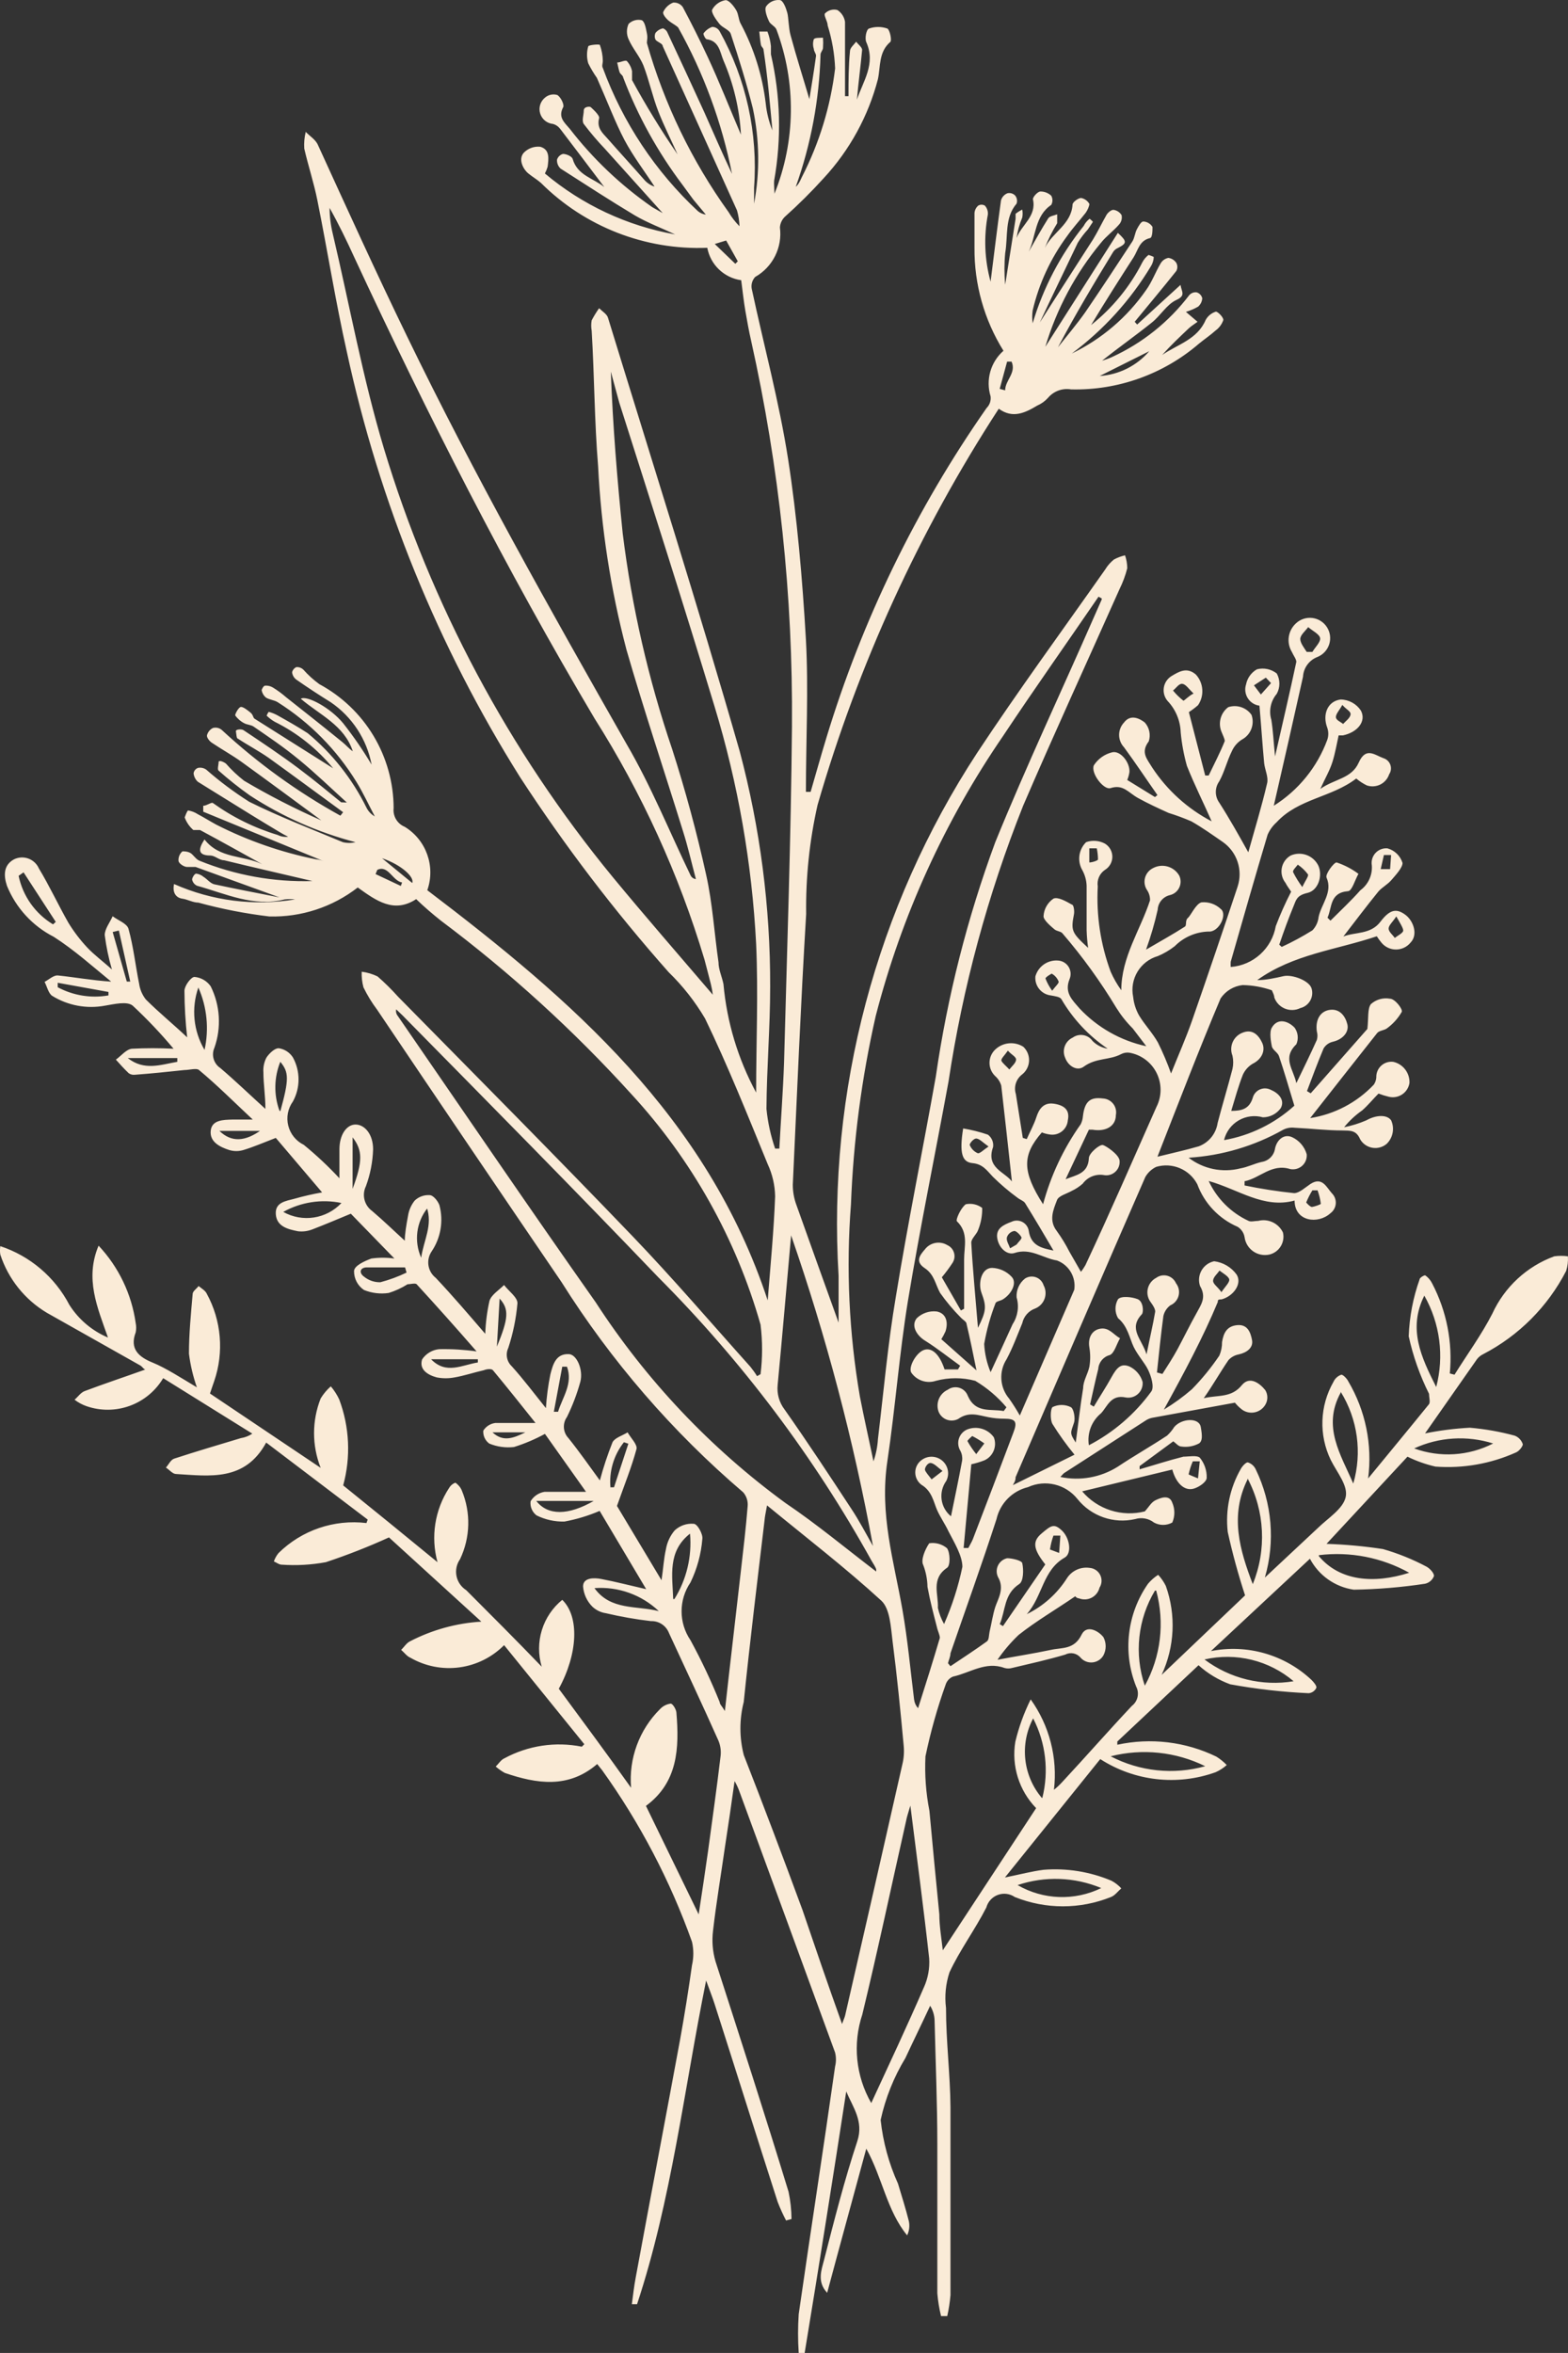 <?xml version="1.0" encoding="UTF-8" standalone="no"?>
<svg
   width="373.351pt"
   height="560.013pt"
   version="1.1"
   viewBox="0 0 373.351 560.013"
   id="svg362"
   sodipodi:docname="noun-floral-bouquet-4636265.svg"
   inkscape:version="1.2.2 (b0a8486, 2022-12-01)"
   xmlns:inkscape="http://www.inkscape.org/namespaces/inkscape"
   xmlns:sodipodi="http://sodipodi.sourceforge.net/DTD/sodipodi-0.dtd"
   xmlns="http://www.w3.org/2000/svg"
   xmlns:svg="http://www.w3.org/2000/svg"
   xmlns:rdf="http://www.w3.org/1999/02/22-rdf-syntax-ns#"
   xmlns:cc="http://creativecommons.org/ns#">
  <rect x="0" y="0" width="373.351" height="560.013" fill="#333333" stroke="none"/>
  <sodipodi:namedview
     id="namedview364"
     pagecolor="#ffffff"
     bordercolor="#000000"
     borderopacity="0.25"
     inkscape:showpageshadow="2"
     inkscape:pageopacity="0.0"
     inkscape:pagecheckerboard="0"
     inkscape:deskcolor="#d1d1d1"
     inkscape:document-units="pt"
     showgrid="false"
     inkscape:zoom="0.55534431"
     inkscape:cx="238.59072"
     inkscape:cy="368.24002"
     inkscape:window-width="992"
     inkscape:window-height="577"
     inkscape:window-x="0"
     inkscape:window-y="25"
     inkscape:window-maximized="0"
     inkscape:current-layer="svg362" />
  <defs
     id="defs276">
    <symbol
       id="w"
       overflow="visible">
      <path
         d="m 19.734,-1.188 c -1.012,0.531 -2.07,0.934 -3.172,1.203 -1.105,0.27 -2.258,0.406 -3.453,0.406 -3.586,0 -6.422,-1 -8.516,-3 -2.086,-2 -3.125,-4.711 -3.125,-8.141 0,-3.438 1.039,-6.156 3.125,-8.156 2.094,-2 4.93,-3 8.516,-3 1.195,0 2.348,0.137 3.453,0.406 1.102,0.273 2.16,0.668 3.172,1.188 v 4.453 c -1.023,-0.695 -2.031,-1.207 -3.031,-1.531 -1,-0.332 -2.055,-0.5 -3.156,-0.5 -1.969,0 -3.523,0.637 -4.656,1.906 -1.137,1.262 -1.703,3.008 -1.703,5.234 0,2.219 0.566,3.965 1.703,5.234 1.133,1.262 2.688,1.891 4.656,1.891 1.102,0 2.156,-0.16 3.156,-0.484 1,-0.332 2.008,-0.848 3.031,-1.547 z"
         id="path207" />
    </symbol>
    <symbol
       id="f"
       overflow="visible">
      <path
         d="m 14.453,-11.734 c -0.461,-0.207 -0.914,-0.359 -1.359,-0.453 -0.438,-0.102 -0.887,-0.156 -1.344,-0.156 -1.324,0 -2.344,0.43 -3.062,1.281 -0.711,0.844 -1.062,2.059 -1.062,3.641 V 3.3e-4 H 2.469 v -16.109 h 5.156 v 2.641 c 0.664,-1.051 1.426,-1.816 2.281,-2.297 0.852,-0.488 1.883,-0.734 3.094,-0.734 0.164,0 0.348,0.008 0.547,0.016 0.207,0.012 0.504,0.043 0.891,0.094 z"
         id="path210" />
    </symbol>
    <symbol
       id="a"
       overflow="visible">
      <path
         d="m 18.562,-8.094 v 1.453 H 6.515 c 0.125,1.211 0.562,2.121 1.312,2.734 0.75,0.605 1.797,0.906 3.141,0.906 1.082,0 2.191,-0.16 3.328,-0.484 1.133,-0.32 2.301,-0.812 3.5,-1.469 v 3.969 c -1.219,0.469 -2.438,0.82 -3.656,1.047 -1.219,0.238 -2.438,0.359 -3.656,0.359 -2.918,0 -5.184,-0.738 -6.797,-2.219 -1.617,-1.488 -2.422,-3.57 -2.422,-6.25 0,-2.625 0.789,-4.688 2.375,-6.188 1.594,-1.508 3.781,-2.266 6.562,-2.266 2.531,0 4.555,0.766 6.078,2.297 1.52,1.523 2.281,3.559 2.281,6.109 z m -5.297,-1.719 c 0,-0.977 -0.289,-1.766 -0.859,-2.359 -0.574,-0.602 -1.32,-0.906 -2.234,-0.906 -1,0 -1.812,0.281 -2.438,0.844 -0.617,0.562 -1,1.371 -1.156,2.422 z"
         id="path213" />
    </symbol>
    <symbol
       id="e"
       overflow="visible">
      <path
         d="m 9.703,-7.25 c -1.074,0 -1.887,0.184 -2.438,0.547 -0.543,0.367 -0.812,0.902 -0.812,1.609 0,0.656 0.219,1.172 0.656,1.547 0.438,0.367 1.047,0.547 1.828,0.547 0.969,0 1.781,-0.348 2.438,-1.047 0.664,-0.695 1,-1.566 1,-2.609 v -0.594 z m 7.859,-1.938 V 0 H 12.375 v -2.391 c -0.688,0.98 -1.465,1.695 -2.328,2.141 -0.867,0.445 -1.918,0.672 -3.156,0.672 -1.668,0 -3.023,-0.484 -4.062,-1.453 -1.043,-0.977 -1.562,-2.242 -1.562,-3.797 0,-1.895 0.648,-3.281 1.953,-4.156 1.301,-0.883 3.344,-1.328 6.125,-1.328 h 3.031 v -0.406 c 0,-0.812 -0.324,-1.406 -0.969,-1.781 -0.637,-0.383 -1.637,-0.578 -3,-0.578 -1.105,0 -2.133,0.109 -3.078,0.328 -0.949,0.219 -1.836,0.555 -2.656,1 v -3.938 c 1.102,-0.27 2.211,-0.473 3.328,-0.609 1.113,-0.133 2.227,-0.203 3.344,-0.203 2.906,0 5,0.574 6.281,1.719 1.289,1.148 1.938,3.012 1.938,5.594 z"
         id="path216" />
    </symbol>
    <symbol
       id="d"
       overflow="visible">
      <path
         d="m 8.094,-20.688 v 4.578 h 5.312 v 3.672 H 8.094 v 6.844 c 0,0.75 0.148,1.258 0.453,1.516 0.301,0.262 0.891,0.391 1.766,0.391 h 2.656 v 3.688 h -4.422 c -2.031,0 -3.477,-0.422 -4.328,-1.266 -0.844,-0.852 -1.266,-2.297 -1.266,-4.328 v -6.844 h -2.562 v -3.672 h 2.562 v -4.578 z"
         id="path219" />
    </symbol>
    <symbol
       id="c"
       overflow="visible">
      <path
         d="m 13.438,-13.75 v -8.641 h 5.188 V 4e-4 H 13.438 v -2.328 c -0.711,0.949 -1.492,1.648 -2.344,2.094 -0.855,0.438 -1.844,0.656 -2.969,0.656 -1.98,0 -3.609,-0.785 -4.891,-2.359 -1.273,-1.582 -1.906,-3.617 -1.906,-6.109 0,-2.477 0.633,-4.504 1.906,-6.078 1.281,-1.582 2.91,-2.375 4.891,-2.375 1.113,0 2.098,0.227 2.953,0.672 0.863,0.438 1.648,1.133 2.359,2.078 z m -3.391,10.422 c 1.102,0 1.941,-0.398 2.516,-1.203 0.582,-0.801 0.875,-1.973 0.875,-3.516 0,-1.531 -0.293,-2.695 -0.875,-3.5 -0.574,-0.812 -1.414,-1.219 -2.516,-1.219 -1.094,0 -1.934,0.406 -2.516,1.219 -0.586,0.805 -0.875,1.969 -0.875,3.5 0,1.543 0.289,2.715 0.875,3.516 0.582,0.805 1.422,1.203 2.516,1.203 z"
         id="path222" />
    </symbol>
    <symbol
       id="j"
       overflow="visible">
      <path
         d="m 11.047,-3.328 c 1.102,0 1.945,-0.398 2.531,-1.203 0.582,-0.801 0.875,-1.973 0.875,-3.516 0,-1.531 -0.293,-2.695 -0.875,-3.5 -0.586,-0.812 -1.43,-1.219 -2.531,-1.219 -1.105,0 -1.953,0.406 -2.547,1.219 -0.586,0.812 -0.875,1.98 -0.875,3.5 0,1.531 0.289,2.703 0.875,3.516 0.594,0.805 1.441,1.203 2.547,1.203 z m -3.422,-10.422 c 0.707,-0.945 1.492,-1.641 2.359,-2.078 0.863,-0.445 1.859,-0.672 2.984,-0.672 1.977,0 3.602,0.793 4.875,2.375 1.281,1.574 1.922,3.602 1.922,6.078 0,2.492 -0.641,4.527 -1.922,6.109 -1.273,1.574 -2.898,2.359 -4.875,2.359 -1.125,0 -2.121,-0.227 -2.984,-0.672 -0.867,-0.445 -1.652,-1.141 -2.359,-2.078 V -6e-5 H 2.469 v -22.391 h 5.156 z"
         id="path225" />
    </symbol>
    <symbol
       id="i"
       overflow="visible">
      <path
         d="m 0.359,-16.109 h 5.156 l 4.328,10.922 3.688,-10.922 h 5.141 l -6.766,17.641 c -0.688,1.789 -1.484,3.039 -2.391,3.75 -0.906,0.719 -2.106,1.078 -3.594,1.078 h -2.969 v -3.375 h 1.609 c 0.875,0 1.508,-0.141 1.906,-0.422 0.395,-0.281 0.703,-0.781 0.922,-1.5 l 0.156,-0.438 z"
         id="path228" />
    </symbol>
    <symbol
       id="h"
       overflow="visible">
      <path
         d="M 15.734,-3.906 H 7.078 L 5.718,0 H 0.14 l 7.953,-21.484 h 6.609 L 22.656,0 h -5.562 z m -7.281,-4 h 5.891 l -2.938,-8.547 z"
         id="path231" />
    </symbol>
    <symbol
       id="v"
       overflow="visible">
      <path
         d="M 2.469,-16.109 H 7.625 V 0 H 2.469 Z m 0,-6.281 H 7.625 v 4.203 H 2.469 Z"
         id="path234" />
    </symbol>
    <symbol
       id="g"
       overflow="visible">
      <path
         d="M 18.672,-9.812 V 0 h -5.172 v -7.516 c 0,-1.383 -0.031,-2.344 -0.094,-2.875 -0.062,-0.531 -0.172,-0.914 -0.328,-1.156 -0.199,-0.344 -0.477,-0.609 -0.828,-0.797 -0.344,-0.188 -0.734,-0.281 -1.172,-0.281 -1.074,0 -1.918,0.418 -2.531,1.25 -0.617,0.836 -0.922,1.984 -0.922,3.453 V 7e-5 h -5.156 v -16.109 h 5.156 v 2.359 c 0.781,-0.945 1.602,-1.641 2.469,-2.078 0.875,-0.445 1.844,-0.672 2.906,-0.672 1.852,0 3.258,0.574 4.219,1.719 0.969,1.137 1.453,2.793 1.453,4.969 z"
         id="path237" />
    </symbol>
    <symbol
       id="u"
       overflow="visible">
      <path
         d="m 10.578,-11.953 c 1.156,0 1.984,-0.211 2.484,-0.641 0.508,-0.438 0.766,-1.148 0.766,-2.141 0,-0.977 -0.258,-1.676 -0.766,-2.094 -0.5,-0.426 -1.328,-0.641 -2.484,-0.641 H 8.25 v 5.516 z M 8.25,-8.125 V 10e-5 H 2.703 v -21.484 h 8.469 c 2.82,0 4.894,0.477 6.219,1.422 1.32,0.949 1.984,2.453 1.984,4.516 0,1.418 -0.344,2.586 -1.031,3.5 -0.688,0.906 -1.727,1.574 -3.109,2 0.758,0.18 1.438,0.574 2.031,1.188 0.602,0.605 1.211,1.527 1.828,2.766 L 22.109,5e-4 h -5.906 l -2.625,-5.344 C 13.055,-6.414 12.523,-7.144 11.984,-7.531 11.441,-7.925 10.719,-8.125 9.812,-8.125 Z"
         id="path240" />
    </symbol>
    <symbol
       id="t"
       overflow="visible">
      <path
         d="m 13.438,-2.734 c -0.711,0.938 -1.492,1.633 -2.344,2.078 C 10.239,-0.219 9.25,-5e-5 8.125,-5e-5 c -1.961,0 -3.586,-0.77 -4.875,-2.312 -1.281,-1.551 -1.922,-3.531 -1.922,-5.938 0,-2.406 0.641,-4.375 1.922,-5.906 1.289,-1.539 2.914,-2.312 4.875,-2.312 1.125,0 2.113,0.219 2.969,0.656 0.852,0.438 1.633,1.133 2.344,2.078 v -2.375 h 5.188 v 14.484 c 0,2.594 -0.82,4.57 -2.453,5.938 -1.637,1.363 -4.012,2.047 -7.125,2.047 -1,0 -1.977,-0.078 -2.922,-0.234 C 5.188,5.976 4.243,5.742 3.297,5.421 V 1.406 c 0.895,0.52 1.773,0.906 2.641,1.156 0.863,0.258 1.734,0.391 2.609,0.391 1.688,0 2.922,-0.371 3.703,-1.109 0.789,-0.742 1.188,-1.895 1.188,-3.469 z m -3.391,-10.031 c -1.062,0 -1.898,0.398 -2.5,1.188 -0.594,0.781 -0.891,1.891 -0.891,3.328 0,1.48 0.285,2.606 0.859,3.375 0.582,0.762 1.426,1.141 2.531,1.141 1.07,0 1.906,-0.391 2.5,-1.172 0.594,-0.789 0.891,-1.906 0.891,-3.344 0,-1.438 -0.297,-2.547 -0.891,-3.328 -0.594,-0.789 -1.43,-1.188 -2.5,-1.188 z"
         id="path243" />
    </symbol>
    <symbol
       id="s"
       overflow="visible">
      <path
         d="M 2.469,-22.391 H 7.625 V 0 H 2.469 Z"
         id="path246" />
    </symbol>
    <symbol
       id="b"
       overflow="visible">
      <path
         d="m 10.141,-12.828 c -1.137,0 -2.008,0.414 -2.609,1.234 -0.594,0.824 -0.891,2.008 -0.891,3.547 0,1.543 0.297,2.727 0.891,3.547 0.602,0.824 1.473,1.234 2.609,1.234 1.125,0 1.984,-0.41 2.578,-1.234 0.594,-0.82 0.891,-2.004 0.891,-3.547 0,-1.539 -0.297,-2.723 -0.891,-3.547 -0.594,-0.82 -1.453,-1.234 -2.578,-1.234 z m 0,-3.672 c 2.769,0 4.938,0.75 6.5,2.25 1.562,1.492 2.344,3.559 2.344,6.203 0,2.648 -0.781,4.719 -2.344,6.219 -1.563,1.5 -3.731,2.25 -6.5,2.25 -2.781,0 -4.961,-0.75 -6.531,-2.25 -1.562,-1.5 -2.344,-3.57 -2.344,-6.219 0,-2.644 0.781,-4.711 2.344,-6.203 1.57,-1.5 3.75,-2.25 6.531,-2.25 z"
         id="path249" />
    </symbol>
    <symbol
       id="r"
       overflow="visible">
      <path
         d="m 13.078,-22.391 v 3.375 h -2.844 c -0.73,0 -1.242,0.137 -1.531,0.406 -0.281,0.262 -0.422,0.719 -0.422,1.375 v 1.125 h 4.391 v 3.672 h -4.391 v 12.438 h -5.156 v -12.438 h -2.562 v -3.672 h 2.562 v -1.125 c 0,-1.758 0.488,-3.055 1.469,-3.891 0.977,-0.844 2.492,-1.266 4.547,-1.266 z"
         id="path252" />
    </symbol>
    <symbol
       id="q"
       overflow="visible">
      <path
         d="m 17.406,-13.438 c 0.656,-1 1.43,-1.758 2.328,-2.281 0.895,-0.52 1.879,-0.781 2.953,-0.781 1.852,0 3.266,0.574 4.234,1.719 0.969,1.137 1.453,2.793 1.453,4.969 v 9.812 h -5.188 v -8.406 c 0.008,-0.125 0.016,-0.254 0.016,-0.391 0.008,-0.133 0.016,-0.328 0.016,-0.578 0,-1.133 -0.168,-1.957 -0.5,-2.469 -0.336,-0.52 -0.875,-0.781 -1.625,-0.781 -0.98,0 -1.734,0.406 -2.266,1.219 -0.531,0.805 -0.809,1.969 -0.828,3.5 v 7.906 h -5.172 v -8.406 c 0,-1.781 -0.156,-2.926 -0.469,-3.438 -0.305,-0.52 -0.852,-0.781 -1.641,-0.781 -0.992,0 -1.758,0.406 -2.297,1.219 -0.531,0.812 -0.797,1.977 -0.797,3.484 v 7.922 H 2.453 v -16.109 h 5.172 v 2.359 c 0.633,-0.914 1.359,-1.602 2.172,-2.062 0.82,-0.457 1.727,-0.688 2.719,-0.688 1.113,0 2.098,0.273 2.953,0.812 0.852,0.531 1.5,1.281 1.938,2.25 z"
         id="path255" />
    </symbol>
    <symbol
       id="p"
       overflow="visible">
      <path
         d="M 18.672,-9.812 V 0 h -5.172 v -7.484 c 0,-1.406 -0.031,-2.375 -0.094,-2.906 -0.062,-0.531 -0.172,-0.914 -0.328,-1.156 -0.199,-0.344 -0.477,-0.609 -0.828,-0.797 -0.344,-0.188 -0.734,-0.281 -1.172,-0.281 -1.074,0 -1.918,0.418 -2.531,1.25 -0.617,0.836 -0.922,1.984 -0.922,3.453 V 7e-5 h -5.156 v -22.391 h 5.156 v 8.641 c 0.781,-0.945 1.602,-1.641 2.469,-2.078 0.875,-0.445 1.844,-0.672 2.906,-0.672 1.852,0 3.258,0.574 4.219,1.719 0.969,1.137 1.453,2.793 1.453,4.969 z"
         id="path258" />
    </symbol>
    <symbol
       id="o"
       overflow="visible">
      <path
         d="m 2.703,-21.484 h 6.188 l 7.812,14.734 v -14.734 h 5.25 V 0 H 15.766 L 7.953,-14.734 V 0 h -5.25 z"
         id="path261" />
    </symbol>
    <symbol
       id="n"
       overflow="visible">
      <path
         d="m 2.297,-6.281 v -9.828 h 5.188 v 1.609 c 0,0.875 -0.008,1.977 -0.016,3.297 -0.012,1.312 -0.016,2.188 -0.016,2.625 0,1.293 0.031,2.227 0.094,2.797 0.07,0.574 0.191,0.992 0.359,1.25 0.207,0.336 0.477,0.594 0.812,0.781 0.344,0.18 0.738,0.266 1.188,0.266 1.07,0 1.914,-0.41 2.531,-1.234 0.613,-0.82 0.922,-1.969 0.922,-3.438 v -7.953 h 5.141 v 16.109 h -5.141 v -2.328 c -0.781,0.938 -1.609,1.633 -2.484,2.078 -0.867,0.445 -1.82,0.672 -2.859,0.672 -1.867,0 -3.289,-0.566 -4.266,-1.703 -0.969,-1.145 -1.453,-2.812 -1.453,-5 z"
         id="path264" />
    </symbol>
    <symbol
       id="m"
       overflow="visible">
      <path
         d="m 2.703,-21.484 h 9.203 c 2.727,0 4.82,0.609 6.281,1.828 1.469,1.211 2.203,2.938 2.203,5.188 0,2.25 -0.734,3.984 -2.203,5.203 -1.461,1.211 -3.555,1.812 -6.281,1.812 H 8.25 V 3e-4 H 2.703 Z m 5.547,4.016 v 6 h 3.062 c 1.07,0 1.898,-0.258 2.484,-0.781 0.582,-0.52 0.875,-1.258 0.875,-2.219 0,-0.969 -0.293,-1.707 -0.875,-2.219 -0.586,-0.52 -1.414,-0.781 -2.484,-0.781 z"
         id="path267" />
    </symbol>
    <symbol
       id="l"
       overflow="visible">
      <path
         d="M 2.469,-16.109 H 7.625 v 15.828 c 0,2.156 -0.523,3.801 -1.562,4.938 -1.031,1.133 -2.531,1.703 -4.5,1.703 h -2.547 v -3.375 h 0.891 c 0.977,0 1.648,-0.227 2.016,-0.672 0.363,-0.438 0.547,-1.305 0.547,-2.594 z m 0,-6.281 H 7.625 v 4.203 H 2.469 Z"
         id="path270" />
    </symbol>
    <symbol
       id="k"
       overflow="visible">
      <path
         d="m 15.5,-15.609 v 4.203 c -0.699,-0.477 -1.402,-0.832 -2.109,-1.062 -0.711,-0.238 -1.445,-0.359 -2.203,-0.359 -1.438,0 -2.559,0.422 -3.359,1.266 -0.793,0.844 -1.188,2.016 -1.188,3.516 0,1.512 0.395,2.688 1.188,3.531 0.801,0.836 1.922,1.25 3.359,1.25 0.812,0 1.578,-0.117 2.297,-0.359 0.727,-0.238 1.398,-0.594 2.016,-1.062 v 4.219 c -0.812,0.293 -1.637,0.508 -2.469,0.656 -0.824,0.156 -1.652,0.234 -2.484,0.234 -2.906,0 -5.184,-0.742 -6.828,-2.234 -1.637,-1.5 -2.453,-3.578 -2.453,-6.234 0,-2.656 0.816,-4.727 2.453,-6.219 1.645,-1.488 3.922,-2.234 6.828,-2.234 0.844,0 1.676,0.074 2.5,0.219 0.82,0.148 1.641,0.371 2.453,0.672 z"
         id="path273" />
    </symbol>
  </defs>
  <g
     id="g360"
     transform="translate(-163.536,0.014)">
    <path
       d="m 347.94,46.098 c 5.043,-12.512 5.211,-26.457 0.473,-39.082 -0.293,-0.766 -1.414,-1.18 -1.77,-1.945 -0.355,-0.766 -1.18,-2.711 -0.707,-3.535 V 1.532 c 0.723,-1.059 1.961,-1.648 3.242,-1.531 0.824,0 1.531,1.945 1.828,3.066 0.293,1.121 0.293,3.598 0.766,5.305 1.473,5.422 3.184,10.789 4.481,15.207 0.414,-2.594 1.062,-6.426 1.59,-10.316 0,-0.531 -0.531,-1.062 -0.531,-1.652 v 0.004 c -0.246,-0.746 -0.246,-1.555 0,-2.301 0.355,-0.414 1.414,-0.293 2.18,-0.355 l 0.004,0.004 c 0.059,0.805 0.059,1.613 0,2.414 0,0.531 -0.59,1.062 -0.59,1.59 v 0.004 c -0.289,10.738 -2.277,21.363 -5.894,31.477 0.301,-0.27 0.562,-0.59 0.766,-0.941 0.293,-0.473 0.473,-0.941 0.707,-1.414 4.141,-8.074 6.812,-16.812 7.898,-25.82 -0.141,-3.461 -0.734,-6.891 -1.77,-10.199 0,-1.004 -1.004,-2.418 -0.648,-2.887 0.766,-0.781 1.891,-1.098 2.949,-0.824 0.988,0.633 1.656,1.664 1.828,2.828 v 17.684 h 0.824 c 0,-3.598 0,-7.191 0.355,-10.727 0,-0.766 0.941,-1.531 1.473,-2.238 0.473,0.648 1.473,1.355 1.414,2.004 -0.355,3.891 -0.883,7.723 -1.238,11.789 1.473,-4.422 4.539,-8.488 2.238,-13.676 -0.414,-0.883 0,-3.066 0.648,-3.242 V 6.779 c 1.414,-0.496 2.953,-0.496 4.363,0 0.59,0.293 1.121,2.828 0.707,3.184 -2.828,2.418 -2.301,5.894 -2.949,8.844 h 0.004 c -2.289,8.805 -6.727,16.906 -12.91,23.578 -2.922,3.227 -6.012,6.297 -9.254,9.195 -0.695,0.672 -1.113,1.574 -1.18,2.535 0.621,4.766 -1.711,9.43 -5.894,11.789 -0.688,0.75 -0.992,1.77 -0.824,2.769 2.887,13.5 6.543,26.938 8.664,40.555 2.121,13.617 3.418,28.59 4.246,42.973 0.648,11.789 0,24.168 0,36.254 h 1.121 c 1.238,-4.246 2.418,-8.488 3.715,-12.734 l -0.004,0.004 c 8.5,-28.062 21.395,-54.605 38.195,-78.637 0.73,-0.727 1.078,-1.75 0.945,-2.769 -1.203,-3.902 -0.004,-8.148 3.066,-10.848 -4.586,-7.352 -6.977,-15.859 -6.898,-24.52 v -8.254 c 0.051,-0.684 0.367,-1.32 0.883,-1.77 0.492,-0.297 1.105,-0.297 1.594,0 0.523,0.578 0.781,1.348 0.707,2.121 -1.008,5.305 -0.785,10.77 0.648,15.977 0.824,-6.484 1.59,-12.91 2.477,-19.336 0.215,-0.777 0.781,-1.406 1.531,-1.707 0.66,-0.156 1.352,0.047 1.828,0.527 0.449,0.543 0.586,1.281 0.352,1.945 -2.887,3.359 -2.004,7.664 -2.711,11.789 v 0.004 c -0.234,2.488 -0.234,4.996 0,7.484 0.824,-5.305 1.652,-10.492 2.477,-15.68 v -1.18 c 0.492,-0.395 1.023,-0.73 1.59,-1 0.117,0.621 0.117,1.262 0,1.883 -0.664,1.566 -1.117,3.211 -1.355,4.894 1.121,-3.125 4.832,-5.188 3.891,-9.254 0,-0.531 1.062,-1.77 1.77,-1.828 0.961,-0.016 1.891,0.344 2.594,1.004 0.379,0.676 0.379,1.5 0,2.18 -3.949,2.652 -3.598,7.426 -5.363,11.141 1.531,-2.652 3.008,-5.363 4.656,-7.957 0.355,-0.531 1.414,-0.648 2.121,-0.941 v 2.121 c -1.156,1.871 -2.144,3.844 -2.945,5.894 1.77,-3.715 6.309,-5.602 6.602,-10.316 0,-0.59 1.297,-1.531 2.004,-1.59 v -0.004 c 0.844,0.152 1.578,0.672 2.004,1.418 0,0.473 -0.414,1.473 -0.883,2.121 -1.473,1.887 -3.066,3.598 -4.422,5.543 v -0.004 c -3.906,5.277 -6.695,11.293 -8.195,17.684 -0.148,1.02 -0.148,2.051 0,3.066 2.504,-8.438 6.629,-16.309 12.145,-23.164 0.336,-0.672 0.816,-1.258 1.414,-1.711 0,0 0.824,0.648 0.766,0.766 l -1.18,1.77 c -0.906,0.98 -1.715,2.047 -2.414,3.184 -3.066,6.484 -6.25,12.969 -9.316,19.57 0,0.293 0,0.766 -0.59,0.766 4.481,-7.074 9.02,-14.09 13.559,-21.16 1.121,-1.828 2.062,-3.832 3.242,-5.894 0.355,-0.531 1.121,-1.18 1.652,-1.121 0.777,0.117 1.465,0.57 1.887,1.238 0.172,0.77 -0.023,1.574 -0.531,2.18 -1.355,1.59 -3.125,2.828 -4.422,4.481 -6.016,7.262 -10.504,15.66 -13.203,24.699 l 17.273,-27.117 c 2.238,2.062 2.18,2.477 0,3.598 h -0.004 c -0.457,0.195 -0.848,0.523 -1.117,0.941 -4.539,7.426 -9.02,14.914 -13.145,22.695 2.18,-2.769 4.481,-5.481 6.484,-8.312 3.832,-5.602 7.547,-11.258 11.258,-16.918 0.531,-0.883 0.59,-2.004 1.062,-2.887 0.473,-0.883 1.004,-1.828 1.531,-1.828 0.895,0.043 1.711,0.531 2.18,1.297 0,0.766 0,2.535 -0.59,2.652 -2.535,0.59 -2.828,2.828 -3.891,4.539 -3.418,5.305 -6.84,10.668 -10.141,16.152 h 0.004 c 5.086,-4.039 9.25,-9.125 12.199,-14.914 0.359,-0.691 0.863,-1.293 1.477,-1.77 0,0 1.297,0.414 1.238,0.531 -0.035,0.75 -0.258,1.48 -0.648,2.121 -4.867,8.105 -11.277,15.172 -18.863,20.809 7.094,-3.422 13.188,-8.621 17.684,-15.09 1.414,-1.945 2.238,-4.305 3.477,-6.367 0.395,-0.676 1.059,-1.148 1.828,-1.297 0.77,0.098 1.461,0.531 1.887,1.18 0.336,0.605 0.336,1.34 0,1.945 -3.242,4.066 -6.602,8.074 -9.902,12.086 l 0.59,0.648 10.316,-9.43 c 0.293,1.711 1.297,2.535 -1.004,3.598 -2.301,1.062 -3.773,3.773 -5.894,5.422 -3.832,3.066 -7.84,5.894 -11.789,9.02 v -0.004 c 0.824,-0.234 1.633,-0.527 2.414,-0.887 7.223,-3.312 13.52,-8.352 18.332,-14.676 0.434,-0.52 1.098,-0.785 1.77,-0.707 0.676,0.191 1.191,0.734 1.355,1.414 -0.051,0.777 -0.41,1.5 -1,2.004 -0.914,0.52 -1.883,0.934 -2.891,1.238 l 2.769,2.359 c -0.707,0.531 -1.414,0.941 -2.062,1.531 -2.18,2.062 -4.363,4.125 -6.367,6.367 3.656,-2.535 8.371,-3.656 10.375,-8.371 h 0.004 c 0.523,-0.934 1.391,-1.633 2.414,-1.945 0.473,0 1.828,1.355 1.77,2.004 -0.34,0.992 -0.98,1.855 -1.828,2.477 -1.238,1.121 -2.652,2.062 -3.949,3.125 -8.457,7.285 -19.316,11.172 -30.477,10.902 -2.051,-0.348 -4.137,0.414 -5.481,2.004 -0.707,0.785 -1.57,1.406 -2.535,1.828 -2.949,1.77 -5.894,3.184 -9.195,0.766 -18.949,29.145 -33.488,60.926 -43.148,94.316 -1.922,8.508 -2.832,17.215 -2.715,25.938 -1.297,21.516 -2.18,42.973 -3.184,64.488 h 0.004 c 0,1.652 0.301,3.289 0.883,4.836 3.301,9.312 6.66,18.57 10.02,27.941 v -11.141 -0.004 c -2.676,-43.969 8.902,-87.629 33.012,-124.5 9.785,-14.797 20.277,-29.121 30.477,-43.621 0.543,-0.902 1.242,-1.699 2.062,-2.359 0.832,-0.453 1.727,-0.789 2.652,-1 0.344,0.984 0.52,2.019 0.531,3.066 -0.434,1.711 -1.047,3.367 -1.828,4.949 -7.664,17.211 -15.562,34.367 -22.988,51.637 v 0.004 c -8.406,21.117 -14.359,43.129 -17.746,65.605 -3.242,17.684 -6.777,34.777 -9.668,52.227 -2.062,12.672 -3.008,25.465 -4.894,38.141 -1.887,12.672 1.531,23.578 3.598,35.367 1.238,7.074 1.887,14.207 2.769,21.34 h 0.004 c 0.094,0.77 0.426,1.488 0.941,2.062 1.77,-5.543 3.535,-11.141 5.188,-16.742 0,-0.707 -0.531,-1.711 -0.707,-2.594 -0.824,-3.184 -1.652,-6.309 -2.238,-9.551 v 0.004 c -0.031,-1.773 -0.371,-3.531 -1.004,-5.188 -0.648,-1.18 0.414,-3.715 1.414,-5.188 1.52,-0.242 3.07,0.191 4.246,1.18 0.766,1.121 0.824,4.125 0,4.656 -3.891,2.652 -2.004,6.309 -2.18,9.551 0.301,1.34 0.797,2.633 1.473,3.832 1.926,-4.375 3.387,-8.941 4.363,-13.617 0,-2.652 -2.004,-5.894 -3.301,-8.43 -0.824,-1.77 -2.004,-3.418 -2.769,-5.188 -0.766,-1.77 -1.18,-4.422 -3.656,-5.894 -0.941,-0.691 -1.496,-1.785 -1.496,-2.949 0,-1.164 0.555,-2.258 1.496,-2.945 1.469,-1.109 3.508,-1.055 4.918,0.129 1.41,1.184 1.812,3.184 0.977,4.82 -1.922,2.664 -1.43,6.363 1.117,8.43 0.883,-4.363 1.828,-8.781 2.652,-13.262 0.098,-0.793 -0.043,-1.594 -0.41,-2.301 -0.531,-0.859 -0.668,-1.91 -0.375,-2.879 0.293,-0.969 0.988,-1.766 1.906,-2.188 2.305,-0.965 4.973,-0.207 6.426,1.824 0.828,2.133 -0.156,4.543 -2.238,5.484 -1.016,0.398 -2.059,0.715 -3.125,0.941 l -1.828,19.926 h 1.121 c 0.355,-0.707 0.766,-1.355 1.062,-2.062 3.242,-8.43 6.484,-16.918 9.668,-25.406 1.004,-2.594 0.531,-3.301 -2.18,-3.301 h -0.004 c -1.246,0 -2.492,-0.117 -3.715,-0.355 -2.477,-0.473 -4.656,-1.414 -7.25,0.414 -0.836,0.434 -1.82,0.496 -2.707,0.172 -0.883,-0.328 -1.594,-1.008 -1.949,-1.883 -0.754,-2.051 0.195,-4.336 2.18,-5.246 0.797,-0.578 1.816,-0.746 2.758,-0.457 0.938,0.289 1.688,1.004 2.019,1.93 1.887,4.246 5.481,3.008 8.547,3.598 l 0.648,-0.883 v -0.004 c -2.109,-2.5 -4.621,-4.629 -7.43,-6.305 -3.07,-0.82 -6.301,-0.82 -9.371,0 -2.191,0.734 -4.606,-0.086 -5.894,-2.004 -0.648,-1.355 1.18,-4.598 2.949,-5.305 1.77,-0.707 3.715,0.648 5.012,4.598 h 3.184 l 0.531,-0.883 c -2.711,-1.945 -5.363,-4.066 -8.254,-5.894 -2.004,-1.18 -3.535,-3.535 -2.121,-5.363 l -0.004,-0.004 c 1.262,-1.238 3.016,-1.844 4.773,-1.652 2.238,0.414 2.828,2.477 2.121,4.715 v 0.004 c -0.289,0.648 -0.625,1.281 -1,1.883 l 8.371,7.426 c -0.824,-4.066 -1.531,-7.547 -2.359,-11.023 0,-0.59 -0.883,-1.004 -1.355,-1.531 v 0.004 c -1.812,-1.824 -3.469,-3.797 -4.953,-5.894 -1.121,-2.004 -1.355,-4.363 -3.656,-5.894 -2.301,-1.531 -1.238,-3.008 0,-4.422 h 0.004 c 1.246,-1.684 3.57,-2.141 5.363,-1.062 0.781,0.344 1.367,1.016 1.605,1.836 0.242,0.816 0.105,1.699 -0.367,2.41 -0.777,1.188 -1.621,2.328 -2.535,3.418 l 4.539,7.898 0.766,-0.414 v -11.789 c 0,-3.008 1.121,-6.309 -1.711,-9.02 -0.355,-0.355 0.941,-3.242 2.121,-4.066 h 0.004 c 1.363,-0.277 2.781,0.043 3.891,0.883 0.031,1.777 -0.289,3.539 -0.945,5.188 -0.355,1.121 -1.711,2.121 -1.652,3.125 0.355,6.484 1.004,13.027 1.59,20.219 2.004,-4.066 2.062,-5.012 0.824,-8.371 -0.824,-2.301 0,-5.894 2.535,-5.894 h 0.004 c 1.773,0.062 3.449,0.824 4.66,2.125 1.355,1.414 0,4.125 -2.18,5.422 -0.531,0.293 -1.473,0.414 -1.652,0.824 -1.219,3.148 -2.129,6.406 -2.711,9.727 0.117,2.312 0.637,4.586 1.531,6.723 2.004,-4.363 3.656,-7.898 5.246,-11.438 1.234,-1.883 1.578,-4.207 0.941,-6.367 -0.113,-1.73 0.637,-3.41 2.004,-4.481 0.773,-0.504 1.738,-0.613 2.609,-0.301 0.867,0.312 1.539,1.012 1.812,1.895 0.535,0.988 0.621,2.16 0.238,3.219 -0.383,1.059 -1.199,1.902 -2.242,2.32 -1.555,0.555 -2.711,1.867 -3.066,3.481 -1.18,2.887 -2.301,5.894 -3.715,8.547 h 0.004 c -1.914,2.926 -1.676,6.766 0.59,9.43 0.91,1.293 1.758,2.629 2.535,4.008 l 12.969,-29.945 h -0.004 c 0.441,-3 -1.281,-5.902 -4.125,-6.953 -3.359,-0.531 -6.309,-3.066 -10.141,-1.77 -1.711,0.531 -3.656,-1.121 -4.066,-3.477 -0.414,-2.359 1.473,-3.242 3.359,-3.949 0.824,-0.406 1.785,-0.398 2.598,0.019 0.816,0.418 1.383,1.199 1.531,2.102 0.531,3.598 3.066,4.125 5.894,4.715 -2.238,-3.832 -4.481,-7.606 -6.777,-11.316 -0.355,-0.531 -1.18,-0.766 -1.77,-1.238 -2.086,-1.523 -4.055,-3.199 -5.894,-5.012 -1.414,-1.473 -2.359,-3.008 -4.832,-3.242 -2.477,-0.234 -3.184,-2.301 -2.238,-8.254 h -0.004 c 2,0.328 3.973,0.82 5.894,1.477 0.922,0.68 1.398,1.812 1.238,2.945 -1.77,4.953 2.769,5.894 4.481,8.195 -0.824,-7.547 -1.652,-15.207 -2.535,-22.812 -0.254,-0.863 -0.746,-1.641 -1.414,-2.242 -0.883,-0.824 -1.383,-1.977 -1.383,-3.184 0,-1.203 0.5,-2.356 1.383,-3.18 1.812,-1.707 4.551,-1.973 6.66,-0.648 0.938,0.879 1.438,2.125 1.371,3.41 -0.07,1.285 -0.699,2.473 -1.727,3.25 -1.379,1.09 -1.941,2.918 -1.414,4.598 0.531,3.477 1.121,6.957 1.652,10.434 l 0.941,0.293 c 0.766,-1.77 1.711,-3.418 2.301,-5.246 0.59,-1.828 1.652,-3.535 4.125,-3.184 2.477,0.355 3.891,1.473 3.359,3.949 -0.082,1.059 -0.609,2.031 -1.457,2.676 -0.844,0.641 -1.922,0.891 -2.965,0.688 -0.605,-0.09 -1.199,-0.246 -1.766,-0.473 -4.715,5.422 -4.715,9.254 0.293,17.094 1.832,-6.828 4.867,-13.277 8.961,-19.039 0.301,-0.609 0.48,-1.27 0.531,-1.945 0.414,-3.477 1.711,-4.598 4.773,-4.184 v -0.004 c 0.957,0.051 1.848,0.516 2.438,1.273 0.59,0.758 0.816,1.738 0.629,2.68 0,2.652 -2.418,4.008 -5.543,3.477 h -0.883 l -5.543,11.789 c 2.477,-1.004 5.363,-1.297 5.543,-5.012 0,-1.18 2.594,-3.359 3.359,-3.125 0.766,0.234 3.715,2.18 3.949,3.656 0.117,1.02 -0.262,2.035 -1.023,2.723 -0.758,0.691 -1.805,0.973 -2.809,0.754 -1.906,-0.285 -3.812,0.512 -4.949,2.066 -0.781,0.688 -1.652,1.266 -2.594,1.707 -1.238,0.707 -3.184,1.18 -3.535,2.238 -0.883,2.301 -2.004,4.832 0,7.367 l -0.004,0.004 c 1.105,1.531 2.094,3.148 2.949,4.832 l 2.769,4.832 v 0.004 c 0.387,-0.508 0.742,-1.039 1.062,-1.594 5.894,-12.555 11.316,-25.051 16.918,-37.668 v 0.004 c 1.297,-2.543 1.305,-5.551 0.023,-8.098 -1.277,-2.551 -3.695,-4.336 -6.508,-4.812 -0.672,-0.086 -1.352,0.039 -1.945,0.352 -2.769,1.473 -5.894,0.824 -8.844,2.949 -1.531,1.18 -3.715,0 -4.481,-2.121 -0.789,-1.824 0.023,-3.945 1.828,-4.777 0.73,-0.523 1.645,-0.73 2.531,-0.574 0.887,0.156 1.672,0.66 2.184,1.398 0.977,0.973 2.234,1.613 3.598,1.828 -4.512,-3.055 -8.281,-7.082 -11.023,-11.789 -0.355,-0.59 -1.59,-0.707 -2.477,-0.883 -2.269,-0.25 -3.922,-2.266 -3.715,-4.539 0.668,-2.371 2.906,-3.949 5.363,-3.773 1.039,0.051 1.988,0.609 2.539,1.488 0.551,0.883 0.641,1.977 0.234,2.934 -1.297,3.242 0.648,4.953 2.359,6.957 h -0.004 c 4.266,4.555 9.816,7.699 15.918,9.016 l -3.242,-4.246 v 0.004 c -1.48,-1.477 -2.785,-3.117 -3.891,-4.894 -3.762,-6.242 -8.039,-12.156 -12.793,-17.684 -0.355,-0.531 -1.414,-0.531 -1.945,-1.004 -0.531,-0.473 -2.711,-2.18 -2.594,-3.184 v 0.004 c 0.109,-1.664 0.98,-3.188 2.359,-4.129 1.062,-0.473 3.008,0.648 4.363,1.414 0.473,0 0.648,1.531 0.531,2.238 -0.766,4.008 -0.59,4.422 3.359,8.074 v 0.004 c -0.191,-1.387 -0.312,-2.785 -0.355,-4.184 v -10.609 c -0.051,-1.324 -0.414,-2.617 -1.062,-3.773 -1.215,-2.16 -0.828,-4.867 0.945,-6.602 1.477,-0.52 3.102,-0.391 4.481,0.352 1.09,0.664 1.758,1.848 1.758,3.125 0,1.277 -0.668,2.461 -1.758,3.125 -1.289,0.871 -1.957,2.414 -1.711,3.949 -0.375,6.898 0.668,13.797 3.066,20.277 0.688,1.559 1.535,3.043 2.535,4.422 0,-7.898 4.539,-14.324 6.84,-21.398 h -0.004 c 0.027,-0.832 -0.199,-1.656 -0.648,-2.359 -0.609,-0.859 -0.809,-1.941 -0.547,-2.965 0.262,-1.02 0.957,-1.875 1.902,-2.34 2.219,-1.199 4.988,-0.414 6.25,1.77 0.438,0.906 0.438,1.961 0.004,2.867 -0.438,0.91 -1.262,1.566 -2.246,1.789 -1.625,0.391 -2.801,1.809 -2.887,3.481 -0.723,3.219 -1.648,6.387 -2.769,9.488 3.418,-2.004 6.426,-3.656 9.254,-5.481 0.473,-0.293 0,-1.473 0.707,-2.062 0.707,-0.59 1.887,-3.359 3.242,-3.715 1.691,-0.156 3.367,0.422 4.598,1.59 1.652,1.297 -0.473,5.602 -2.949,5.363 h 0.004 c -3.019,0.09 -5.891,1.336 -8.02,3.481 -1.227,0.957 -2.574,1.75 -4.008,2.356 -4.203,1.207 -6.773,5.445 -5.894,9.727 0.16,1.559 0.641,3.062 1.414,4.422 1.355,2.238 3.184,4.125 4.481,6.426 1.188,2.391 2.231,4.852 3.125,7.367 1.711,-4.305 3.535,-8.371 5.012,-12.613 3.695,-10.609 7.309,-21.242 10.848,-31.891 h -0.004 c 1.277,-3.898 -0.133,-8.176 -3.477,-10.551 -2.477,-1.711 -4.953,-3.477 -7.547,-4.953 -1.77,-0.766 -3.578,-1.434 -5.422,-2.004 -2.477,-1.121 -4.894,-2.238 -7.25,-3.535 -2.359,-1.297 -3.535,-3.359 -6.602,-2.359 -1.59,0.473 -4.715,-3.535 -3.949,-5.422 1.012,-1.574 2.598,-2.695 4.418,-3.125 1.945,-0.414 4.184,2.418 4.066,4.656 h 0.004 c -0.09,0.668 -0.27,1.324 -0.531,1.945 l 6.602,4.066 0.59,-0.473 c -2.652,-3.773 -5.188,-7.606 -7.957,-11.375 -1.559,-1.656 -1.559,-4.238 0,-5.894 1.59,-2.121 3.832,-0.883 4.953,0 h -0.004 c 1.09,1.219 1.449,2.926 0.945,4.481 -2.004,2.652 -0.414,4.184 0.824,6.25 3.551,5.394 8.422,9.797 14.148,12.789 -1.828,-4.184 -4.066,-8.605 -5.894,-13.203 -0.73,-2.602 -1.223,-5.266 -1.477,-7.957 -0.086,-2.797 -1.195,-5.461 -3.121,-7.488 -0.742,-0.867 -1.07,-2.016 -0.902,-3.148 0.168,-1.129 0.82,-2.133 1.785,-2.746 1.77,-1.062 3.715,-2.301 5.894,-0.355 v 0.004 c 1.805,2.019 2,5.012 0.473,7.25 -0.688,0.602 -1.418,1.152 -2.184,1.648 l 3.891,15.09 h 0.824 c 1.297,-2.711 2.711,-5.422 3.832,-8.195 0,-0.531 -0.473,-1.414 -0.766,-2.18 v 0.004 c -0.887,-2.098 -0.23,-4.531 1.594,-5.898 2.047,-0.676 4.297,0.066 5.539,1.828 0.805,2.266 -0.172,4.773 -2.297,5.894 -1.039,0.652 -1.859,1.594 -2.359,2.711 -1.18,2.359 -1.77,4.953 -3.008,7.191 l 0.004,0.004 c -1.113,1.527 -1.113,3.598 0,5.125 2.418,3.773 4.598,7.664 6.898,11.789 1.473,-5.305 3.184,-10.848 4.481,-16.445 0.355,-1.414 -0.531,-3.184 -0.707,-4.773 -0.414,-4.481 -0.707,-8.961 -1.121,-13.676 h -0.004 c -1.145,-0.152 -2.164,-0.809 -2.781,-1.789 -0.613,-0.98 -0.762,-2.18 -0.402,-3.281 0.301,-1.52 1.246,-2.832 2.594,-3.594 1.645,-0.422 3.387,-0.051 4.719,1 0.828,1.504 0.828,3.328 0,4.836 -1.449,1.711 -1.938,4.039 -1.297,6.188 0.414,2.594 0.531,5.188 0.883,8.723 1.828,-8.074 3.535,-15.266 5.07,-22.52 0,-0.648 -0.707,-1.531 -1.062,-2.359 v 0.004 c -1.348,-2.223 -0.93,-5.094 1.004,-6.836 1.051,-0.973 2.477,-1.426 3.894,-1.246 1.418,0.184 2.684,0.984 3.457,2.191 0.77,1.203 0.969,2.688 0.539,4.055 -0.43,1.363 -1.441,2.469 -2.766,3.016 -1.988,0.746 -3.356,2.594 -3.477,4.715 -2.238,10.078 -4.539,20.16 -6.957,30.711 5.859,-3.676 10.336,-9.191 12.734,-15.68 0.324,-0.934 0.324,-1.953 0,-2.887 -1.18,-3.066 0,-6.309 3.184,-6.719 1.949,0.027 3.762,1.023 4.832,2.652 1.355,2.594 -0.883,5.188 -4.305,5.894 h -1.004 c -0.473,2.121 -0.824,4.246 -1.473,6.309 -0.648,2.062 -1.652,3.715 -2.887,6.426 3.418,-2.418 7.426,-2.418 9.137,-6.25 1.711,-3.832 3.773,-1.828 5.894,-1.062 h 0.004 c 0.762,0.238 1.371,0.82 1.637,1.574 0.27,0.758 0.164,1.594 -0.281,2.258 -0.352,1.059 -1.109,1.93 -2.102,2.43 -0.996,0.496 -2.148,0.578 -3.207,0.223 -0.91,-0.441 -1.758,-0.996 -2.531,-1.648 -5.894,4.539 -13.793,4.773 -18.98,10.434 h -0.004 c -0.91,0.816 -1.633,1.824 -2.121,2.945 -3.008,10.078 -5.894,20.16 -8.781,30.238 v 0.004 c -0.031,0.41 -0.031,0.824 0,1.234 5.379,-0.402 9.797,-4.41 10.727,-9.727 1.062,-2.797 2.285,-5.531 3.656,-8.191 -0.355,-0.59 -0.941,-1.297 -1.355,-2.121 -0.789,-0.996 -1.102,-2.281 -0.867,-3.527 0.238,-1.246 1.008,-2.324 2.106,-2.957 2.492,-1.102 5.406,-0.031 6.602,2.414 1.062,2.359 0,5.894 -2.594,6.484 -2.594,0.59 -2.711,1.711 -3.301,3.125 -1.238,3.008 -2.301,5.894 -3.418,9.195 l 0.59,0.531 h -0.004 c 2.519,-1.16 4.961,-2.481 7.312,-3.949 0.832,-0.867 1.352,-1.988 1.473,-3.184 0.648,-3.066 3.418,-5.894 1.887,-9.371 -0.355,-0.824 1.828,-3.715 2.418,-3.598 h -0.004 c 1.863,0.621 3.617,1.535 5.188,2.711 -0.824,1.414 -1.531,4.066 -2.477,4.125 -4.422,0.355 -3.773,3.891 -4.894,6.309 l 0.707,0.707 c 2.418,-2.418 4.894,-4.715 7.133,-7.25 h 0.004 c 1.855,-1.367 2.879,-3.594 2.711,-5.894 -0.184,-1.062 0.133,-2.148 0.859,-2.945 0.727,-0.797 1.781,-1.211 2.856,-1.121 1.715,0.469 3.07,1.777 3.594,3.477 0,1.121 -1.531,2.769 -2.594,4.008 -1.062,1.238 -2.301,1.77 -3.184,2.828 -2.828,3.477 -5.481,7.016 -8.312,10.668 2.828,-1.121 6.484,-0.414 8.844,-3.535 2.359,-3.125 3.949,-3.066 5.894,-1.652 1.945,1.414 3.125,4.773 1.238,6.66 v 0.008 c -0.848,1.023 -2.113,1.617 -3.445,1.617 -1.336,0 -2.598,-0.594 -3.449,-1.617 -0.406,-0.488 -0.781,-1 -1.121,-1.535 -9.609,3.242 -19.867,4.246 -28.473,10.434 2.062,0 4.184,-0.473 6.25,-0.941 2.062,-0.473 6.25,1.062 6.719,3.008 v -0.004 c 0.27,0.973 0.133,2.008 -0.379,2.875 -0.512,0.867 -1.352,1.488 -2.332,1.723 -1.148,0.562 -2.481,0.605 -3.664,0.121 -1.18,-0.484 -2.102,-1.449 -2.523,-2.652 0,-0.531 -0.355,-1.18 -0.59,-1.711 -2.238,-0.777 -4.586,-1.195 -6.957,-1.238 -2.133,0.238 -4.051,1.402 -5.246,3.184 -5.246,12.438 -10.078,25.051 -15.031,37.668 3.301,-0.824 6.602,-1.531 9.844,-2.477 2.391,-0.895 4.106,-3.016 4.481,-5.543 1.121,-4.305 2.418,-8.547 3.535,-12.852 v 0.004 c 0.234,-1.051 0.234,-2.137 0,-3.184 -0.848,-2.133 0.176,-4.551 2.301,-5.426 2.477,-1.062 3.949,0.59 4.773,2.359 0.824,1.77 0,3.891 -2.301,5.012 h 0.004 c -1.012,0.613 -1.812,1.516 -2.301,2.594 -1.062,2.711 -1.828,5.481 -2.769,8.605 2.535,0 4.305,-0.473 5.129,-3.125 0.234,-0.883 0.859,-1.609 1.695,-1.977 0.84,-0.367 1.797,-0.336 2.606,0.09 1.828,0.766 3.418,2.418 2.359,4.363 -0.984,1.367 -2.562,2.176 -4.246,2.18 -1.945,-0.551 -4.035,-0.285 -5.781,0.738 -1.75,1.023 -3.004,2.715 -3.473,4.688 6.246,-1.094 12.051,-3.934 16.742,-8.195 -1.297,-4.246 -2.418,-8.133 -3.656,-11.789 -0.293,-0.883 -1.531,-1.473 -1.711,-2.359 -0.176,-0.883 -0.648,-3.359 0,-4.422 1.355,-2.359 3.832,-1.652 5.422,0 l 0.004,0.004 c 0.824,1.148 0.984,2.652 0.414,3.949 -3.418,3.301 -0.707,5.894 0,9.254 1.711,-3.535 3.359,-6.898 4.894,-10.316 h -0.004 c 0.18,-0.637 0.18,-1.309 0,-1.945 -0.414,-2.769 0.766,-4.894 3.125,-5.188 2.359,-0.293 3.656,1.531 4.125,3.418 0.473,1.887 -1.121,3.656 -3.477,4.184 v 0.004 c -0.914,0.207 -1.703,0.785 -2.18,1.59 -1.414,3.359 -2.652,6.719 -3.949,10.141 l 0.883,0.531 13.5,-15.328 c 0.293,-2.652 0,-4.773 0.824,-5.894 1.23,-1.109 2.906,-1.59 4.539,-1.297 1.18,0 3.066,2.418 2.828,3.125 -0.875,1.523 -2.059,2.848 -3.477,3.891 -0.648,0.531 -1.828,0.531 -2.359,1.121 -5.481,6.898 -10.906,13.852 -15.977,20.277 h 0.004 c 5.789,-0.902 11.117,-3.703 15.148,-7.961 0.344,-0.508 0.547,-1.098 0.59,-1.707 -0.043,-1.062 0.383,-2.09 1.168,-2.805 0.785,-0.719 1.848,-1.051 2.898,-0.91 2.312,0.535 3.922,2.637 3.832,5.012 -0.168,1.109 -0.793,2.098 -1.723,2.723 -0.93,0.629 -2.078,0.836 -3.168,0.578 -0.844,-0.199 -1.672,-0.457 -2.477,-0.766 -1.297,1.297 -2.477,2.769 -3.891,4.008 -1.617,1.125 -3.066,2.477 -4.305,4.008 1.82,-0.363 3.602,-0.914 5.305,-1.652 2.301,-1.297 4.894,-1.414 5.894,0 0.863,1.906 0.441,4.144 -1.059,5.602 -0.941,0.797 -2.188,1.141 -3.402,0.934 -1.215,-0.203 -2.277,-0.934 -2.906,-1.996 -0.941,-2.238 -2.359,-2.062 -4.184,-2.121 -3.773,0 -7.606,-0.473 -11.438,-0.648 -0.93,-0.117 -1.875,0.047 -2.711,0.473 -6.906,3.898 -14.605,6.176 -22.52,6.66 3.5,2.691 8.043,3.625 12.32,2.535 1.711,-0.293 3.301,-1.121 5.07,-1.531 1.648,-0.242 2.941,-1.539 3.184,-3.184 0.414,-2.004 2.062,-3.598 4.066,-2.711 1.695,0.785 2.965,2.269 3.477,4.066 0.094,1.027 -0.301,2.039 -1.066,2.734 -0.762,0.691 -1.809,0.988 -2.824,0.801 -4.481,-1.414 -7.25,2.18 -10.906,2.887 v 1.004 h 0.004 c 3.894,0.805 7.832,1.414 11.789,1.828 1.238,0 2.652,-1.355 3.891,-2.18 2.828,-1.828 3.832,0.824 5.129,2.238 0.641,0.645 0.969,1.535 0.902,2.438 -0.07,0.906 -0.527,1.738 -1.258,2.277 -2.949,2.711 -8.547,2.004 -8.547,-3.008 -7.367,2.004 -13.32,-2.652 -20.453,-4.656 v 0.004 c 1.941,4.184 5.305,7.547 9.488,9.488 0.531,0.293 1.531,0 2.301,0 2.375,-0.602 4.844,0.559 5.894,2.769 0.551,2.344 -0.898,4.695 -3.242,5.25 -1.336,0.289 -2.734,0.012 -3.852,-0.773 -1.121,-0.785 -1.863,-2 -2.043,-3.356 -0.168,-1.023 -0.77,-1.926 -1.652,-2.477 -4.457,-1.918 -7.934,-5.582 -9.609,-10.137 -1.859,-3.535 -5.953,-5.262 -9.785,-4.129 -1.09,0.523 -1.996,1.367 -2.594,2.418 -10.316,23.578 -20.633,47.629 -30.887,71.445 0,0.414 0,0.824 -0.648,1.887 l 14.68,-7.25 c -1.91,-2.32 -3.664,-4.762 -5.25,-7.312 -0.59,-1.062 -0.473,-3.535 0,-4.008 1.379,-0.676 2.988,-0.676 4.363,0 0.707,0.355 1.121,2.652 0.766,3.715 -0.824,2.477 -1.062,2.418 0.414,4.715 0.59,-4.305 1.062,-8.664 1.77,-12.969 0,-1.711 1.121,-3.359 1.473,-5.07 v 0.004 c 0.262,-1.523 0.262,-3.078 0,-4.602 -0.414,-2.477 0.766,-4.246 2.769,-4.481 2.004,-0.234 3.008,1.473 4.539,2.301 -0.824,1.355 -1.355,3.598 -2.477,4.008 -1.52,0.402 -2.609,1.734 -2.711,3.301 -0.707,2.769 -1.297,5.602 -1.945,8.43 l 0.883,0.531 c 1.355,-2.301 2.887,-4.598 4.184,-6.957 1.297,-2.359 2.301,-3.418 4.305,-2.594 h 0.004 c 1.512,0.719 2.648,2.051 3.121,3.656 0.113,1.07 -0.289,2.129 -1.074,2.856 -0.789,0.73 -1.875,1.051 -2.934,0.859 -3.598,-0.766 -4.363,2.18 -5.894,3.773 -2.242,1.844 -3.34,4.734 -2.887,7.602 5.875,-3.055 10.961,-7.434 14.855,-12.789 0.766,-1.062 0,-3.598 -0.766,-5.188 -0.766,-1.59 -2.477,-3.477 -3.418,-5.422 -0.941,-1.945 -1.414,-4.953 -3.715,-6.84 h -0.004 c -0.82,-1.402 -0.82,-3.141 0,-4.539 0.824,-0.824 3.301,-0.531 4.656,0 1.355,0.531 1.473,3.066 1.004,3.598 -3.301,3.477 0,5.894 1.121,9.551 0.766,-3.891 1.531,-7.016 2.062,-10.199 0,-0.648 -0.531,-1.473 -1.004,-2.121 l 0.004,-0.004 c -0.734,-0.91 -1.02,-2.098 -0.781,-3.242 0.242,-1.141 0.98,-2.113 2.016,-2.652 0.77,-0.562 1.754,-0.742 2.672,-0.488 0.918,0.25 1.672,0.91 2.047,1.785 0.652,0.836 0.879,1.93 0.613,2.957 -0.266,1.027 -0.996,1.875 -1.969,2.289 -0.836,0.621 -1.422,1.52 -1.652,2.535 -0.59,4.422 -1.062,8.961 -1.531,13.441 l 1.297,0.355 c 1.238,-1.945 2.477,-3.832 3.598,-5.894 1.121,-2.062 3.008,-5.894 4.539,-8.605 1.062,-2.004 2.418,-3.715 0.824,-6.426 l -0.004,-0.004 c -0.414,-1.227 -0.285,-2.574 0.359,-3.703 0.641,-1.125 1.734,-1.922 3.004,-2.191 2.152,0.266 4.098,1.422 5.363,3.184 1.355,2.18 -0.766,5.129 -3.598,5.894 -0.473,0 -1.004,0 -0.883,0.59 -3.535,8.488 -7.957,16.742 -12.852,25.641 2.356,-1.418 4.582,-3.035 6.66,-4.832 2.422,-2.469 4.609,-5.152 6.547,-8.02 0.438,-1.023 0.66,-2.125 0.648,-3.242 0.355,-2.121 1.121,-3.773 3.598,-4.008 2.477,-0.234 3.184,1.711 3.535,3.535 0.355,1.828 -1.238,3.008 -3.125,3.418 v 0.004 c -0.953,0.168 -1.82,0.645 -2.477,1.355 -1.945,2.828 -3.656,5.894 -5.894,9.078 3.418,-0.824 6.602,0 9.137,-3.184 1.828,-2.121 4.184,-0.414 5.543,1.297 h -0.004 c 0.625,1.055 0.625,2.363 0,3.418 -0.535,0.926 -1.43,1.582 -2.469,1.816 -1.043,0.234 -2.133,0.027 -3.012,-0.578 -0.66,-0.492 -1.254,-1.066 -1.77,-1.707 l -19.688,3.598 v -0.004 c -0.594,0.125 -1.152,0.363 -1.652,0.707 l -19.395,12.496 c 0,0 -0.414,0.414 -0.824,0.883 v 0.004 c 4.684,0.984 9.562,0.117 13.617,-2.418 3.891,-2.594 7.957,-4.894 11.789,-7.426 0.66,-0.609 1.238,-1.305 1.711,-2.062 1.77,-2.062 5.894,-2.301 6.309,0 0.414,2.301 0.355,3.301 -0.355,3.891 v -0.004 c -1.312,0.723 -2.824,0.992 -4.301,0.77 -0.648,0 -1.297,-0.824 -1.887,-1.238 l -8.016,5.894 v 0.766 c 3.477,-1.004 6.898,-2.121 10.434,-3.008 1.238,0 3.301,-0.414 3.949,0.293 l -0.004,0.004 c 1.07,1.336 1.637,3.004 1.594,4.715 0,1.004 -1.828,2.238 -3.066,2.594 -2.238,0.648 -4.246,-1.297 -5.129,-4.539 l -21.457,5.188 c 1.793,2.113 4.137,3.68 6.773,4.523 2.637,0.844 5.457,0.93 8.141,0.25 0.883,-0.941 1.531,-2.18 2.535,-2.652 1.004,-0.473 3.301,-1.531 4.008,0.59 0.656,1.504 0.656,3.215 0,4.715 -1.359,0.746 -3.004,0.746 -4.359,0 -1.273,-0.984 -2.941,-1.293 -4.481,-0.824 -5.117,1.176 -10.453,-0.68 -13.734,-4.773 -2.816,-3.539 -7.676,-4.707 -11.789,-2.828 -3.738,0.91 -6.637,3.852 -7.488,7.602 -3.477,10.727 -7.309,21.34 -10.965,31.949 0,0.766 -0.414,1.59 -0.59,2.359 l 0.59,0.707 c 2.887,-1.945 5.894,-3.891 8.664,-5.894 0.531,-0.355 0.473,-1.473 0.648,-2.301 0.473,-2.004 0.766,-4.066 1.355,-5.894 0.59,-1.828 2.301,-4.363 0.648,-7.133 h 0.004 c -0.422,-0.875 -0.418,-1.891 0.008,-2.766 0.426,-0.871 1.223,-1.504 2.172,-1.711 1.121,0 3.477,0.531 3.598,1.18 0.355,1.59 0.293,4.305 -0.707,4.953 -3.715,2.418 -3.242,6.309 -4.656,9.551 l 0.766,0.473 10.078,-14.68 c -2.887,-3.656 -3.125,-5.481 -0.883,-7.367 2.238,-1.887 2.949,-2.477 4.832,-0.707 1.887,1.77 2.418,5.422 0.707,6.426 -5.305,3.008 -5.246,9.195 -9.078,13.5 v -0.008 c 3.941,-1.922 7.269,-4.898 9.609,-8.605 1.168,-1.777 3.258,-2.723 5.363,-2.418 1.078,0.078 2.039,0.719 2.523,1.688 0.484,0.969 0.422,2.117 -0.164,3.027 -0.25,1.027 -0.934,1.895 -1.871,2.383 -0.938,0.484 -2.039,0.539 -3.023,0.152 -0.59,0 -1.062,-0.648 -0.824,-0.531 -4.715,3.242 -9.312,5.894 -13.559,9.254 v 0.004 c -1.871,1.785 -3.551,3.758 -5.012,5.894 4.305,-0.824 8.547,-1.473 12.734,-2.359 2.652,-0.59 5.543,0 7.309,-3.656 1.18,-2.359 3.949,-0.941 5.188,0.648 0.703,1.352 0.703,2.957 0,4.305 -0.531,0.941 -1.484,1.566 -2.559,1.684 -1.078,0.117 -2.141,-0.289 -2.863,-1.094 -0.883,-1.094 -2.41,-1.414 -3.656,-0.766 -4.184,1.238 -8.43,2.18 -12.672,3.184 -0.598,0.172 -1.23,0.172 -1.828,0 -4.481,-1.652 -8.195,1.18 -12.262,2.062 -0.805,0.336 -1.426,1 -1.711,1.828 -2.004,5.598 -3.621,11.328 -4.832,17.152 -0.211,4.344 0.105,8.699 0.945,12.969 0.766,8.195 1.531,16.445 2.359,24.641 0,2.828 0.531,5.894 0.824,8.547 l 22.223,-33.836 c -4.062,-4.184 -5.902,-10.047 -4.953,-15.797 0.832,-3.488 2.059,-6.871 3.656,-10.082 4.465,6.231 6.441,13.902 5.539,21.516 0.738,-0.59 1.43,-1.242 2.062,-1.945 5.481,-5.894 10.906,-12.086 16.504,-18.039 h 0.004 c 1.406,-1.082 1.828,-3.023 1,-4.598 -3.234,-8.109 -2.172,-17.305 2.828,-24.461 0.695,-0.828 1.512,-1.543 2.418,-2.121 0.734,0.789 1.352,1.684 1.828,2.652 2.457,6.91 2.098,14.512 -1.004,21.16 l 19.867,-18.922 c -1.625,-4.957 -3.004,-9.996 -4.125,-15.09 -0.59,-5.215 0.504,-10.484 3.121,-15.031 0.355,-0.648 1.238,-1.59 1.652,-1.531 v -0.004 c 0.836,0.258 1.52,0.859 1.887,1.652 3.894,8.02 4.672,17.199 2.18,25.762 l 12.613,-11.789 c 2.418,-2.359 5.894,-4.481 6.602,-7.25 0.707,-2.769 -2.004,-5.894 -3.535,-8.961 -2.859,-5.918 -2.617,-12.867 0.648,-18.57 0.363,-0.809 1.047,-1.426 1.887,-1.711 0.414,0 1.297,0.883 1.652,1.59 v 0.004 c 4.106,6.961 5.766,15.094 4.715,23.105 4.832,-5.894 9.727,-11.789 14.5,-17.684 0.355,-0.473 0,-1.711 0,-2.477 -2.172,-4.34 -3.797,-8.934 -4.832,-13.676 0.164,-4.625 1.039,-9.195 2.594,-13.555 0,-0.414 1.18,-1.062 1.355,-0.941 v -0.004 c 0.703,0.5 1.27,1.172 1.648,1.945 3.438,6.578 4.891,14.012 4.188,21.398 l 1.121,0.293 c 3.008,-4.832 6.426,-9.492 9.02,-14.559 h -0.004 c 2.906,-6.32 8.207,-11.223 14.738,-13.617 1.074,-0.148 2.168,-0.148 3.242,0 0.082,1.176 -0.059,2.356 -0.414,3.477 -4.371,8.488 -11.27,15.41 -19.746,19.809 -0.574,0.273 -1.078,0.68 -1.473,1.18 l -12.379,17.684 c 3.516,-0.711 7.082,-1.164 10.668,-1.355 3.606,0.309 7.176,0.938 10.672,1.887 0.93,0.352 1.645,1.113 1.941,2.062 0,0.473 -0.883,1.652 -1.652,1.945 h 0.004 c -6.008,2.691 -12.594,3.848 -19.156,3.359 -2.305,-0.527 -4.539,-1.32 -6.664,-2.359 l -19.277,20.75 h 0.004 c 4.5,0.145 8.988,0.559 13.438,1.238 3.594,1.031 7.074,2.434 10.375,4.188 0.766,0.414 1.828,1.531 1.77,2.238 -0.355,0.93 -1.152,1.613 -2.121,1.828 -5.621,0.852 -11.293,1.324 -16.977,1.414 -4.457,-0.648 -8.336,-3.387 -10.434,-7.367 l -23.578,21.988 -0.004,-0.004 c 8.613,-1.711 17.527,0.836 23.934,6.84 0.531,0.531 1.297,1.414 1.18,1.887 -0.332,0.727 -1.031,1.223 -1.828,1.297 -6.269,-0.281 -12.512,-0.992 -18.688,-2.121 -2.781,-1.016 -5.344,-2.555 -7.543,-4.539 l -19.336,18.156 v 0.766 c 7.957,-1.723 16.258,-0.727 23.578,2.828 0.906,0.566 1.734,1.238 2.477,2.004 -0.789,0.707 -1.684,1.281 -2.652,1.711 -9.145,3.285 -19.297,2.133 -27.469,-3.125 l -22.695,28.176 c 3.773,-0.766 6.426,-1.473 9.195,-1.828 5.516,-0.441 11.055,0.449 16.152,2.594 0.887,0.465 1.688,1.086 2.359,1.828 -0.824,0.707 -1.531,1.711 -2.477,2.062 -7.34,2.945 -15.531,2.945 -22.871,0 -1.18,-0.812 -2.684,-1.008 -4.031,-0.516 -1.348,0.492 -2.371,1.609 -2.75,2.992 -2.711,5.305 -6.309,10.141 -8.781,15.445 -0.902,2.734 -1.184,5.633 -0.824,8.488 0,7.957 1.004,15.855 1.062,23.578 v 44.801 h -0.004 c -0.141,1.664 -0.395,3.32 -0.766,4.953 h -1.473 c -0.438,-1.785 -0.734,-3.598 -0.887,-5.426 v -35.367 c 0,-9.727 -0.414,-19.453 -0.648,-29.473 -0.023,-1.273 -0.391,-2.516 -1.059,-3.598 -1.945,4.184 -3.949,8.254 -5.894,12.438 -2.766,4.555 -4.758,9.531 -5.894,14.738 0.559,5.238 1.949,10.352 4.125,15.148 0.883,2.949 1.828,5.894 2.594,8.961 0.234,1.133 0.09,2.316 -0.414,3.359 -4.832,-5.894 -5.894,-13.734 -9.727,-20.633 -3.066,11.316 -6.191,22.637 -9.312,34.309 -2.535,-2.711 -1.297,-5.543 -0.707,-7.957 2.418,-9.43 4.832,-18.922 7.898,-28.176 1.531,-4.715 -1.062,-8.016 -2.652,-11.789 -3.223,20.984 -6.523,41.73 -9.902,62.246 h -1.414 c -0.207,-3.082 -0.207,-6.172 0,-9.254 2.828,-19.688 5.894,-39.375 8.664,-58.949 0.266,-1.082 0.266,-2.215 0,-3.301 -7.625,-20.867 -15.266,-41.715 -22.93,-62.543 -0.277,-0.715 -0.613,-1.402 -1.004,-2.062 -0.824,5.894 -1.531,10.789 -2.301,15.738 -0.941,6.602 -2.062,13.203 -2.828,19.867 -0.305,2.449 -0.105,4.938 0.59,7.309 5.894,18.273 11.789,36.488 17.391,54.82 0.449,2.133 0.684,4.305 0.707,6.484 l -1.297,0.355 c -0.75,-1.438 -1.422,-2.91 -2.004,-4.422 -5.07,-15.738 -10.02,-31.535 -15.031,-47.156 -0.531,-1.652 -1.18,-3.242 -2.004,-5.543 -5.305,26.289 -8.254,52.285 -16.445,77.043 h -1.238 c 0.293,-2.18 0.531,-4.363 0.941,-6.484 3.477,-18.863 7.074,-37.668 10.551,-56.531 1.062,-5.894 2.004,-11.789 2.828,-17.684 h 0.004 c 0.414,-1.824 0.414,-3.715 0,-5.539 -5.195,-14.547 -12.398,-28.297 -21.398,-40.852 l -1.18,-1.473 c -6.84,5.894 -14.383,4.715 -21.988,2.121 -0.781,-0.43 -1.512,-0.945 -2.18,-1.531 0.707,-0.648 1.238,-1.59 2.062,-1.945 5.637,-3.055 12.164,-4.035 18.449,-2.773 l 0.59,-0.59 -19.098,-23.578 c -2.863,2.887 -6.602,4.746 -10.629,5.289 -4.031,0.547 -8.129,-0.258 -11.652,-2.281 -0.883,-0.355 -1.473,-1.238 -2.238,-1.887 0.707,-0.648 1.238,-1.59 2.062,-2.004 h -0.004 c 5.285,-2.75 11.09,-4.356 17.039,-4.715 l -21.988,-20.043 c -4.902,2.231 -9.918,4.199 -15.031,5.894 -3.481,0.645 -7.023,0.84 -10.551,0.59 -0.59,0 -1.238,-0.531 -1.828,-0.766 0.25,-0.73 0.629,-1.41 1.121,-2.004 5.527,-5.434 13.227,-8.059 20.926,-7.133 l 0.293,-0.824 -24.168,-18.332 c -5.07,9.312 -13.441,7.957 -21.457,7.484 -0.824,0 -1.59,-1.004 -2.418,-1.531 0.648,-0.707 1.121,-1.828 1.945,-2.121 5.246,-1.711 10.609,-3.301 15.914,-4.894 h 0.004 c 0.969,-0.152 1.895,-0.512 2.711,-1.062 l -21.223,-13.203 c -1.812,3.043 -4.621,5.371 -7.949,6.582 -3.328,1.215 -6.977,1.242 -10.324,0.078 -1.02,-0.355 -1.973,-0.875 -2.828,-1.531 0.824,-0.707 1.473,-1.711 2.418,-2.062 4.715,-1.77 9.492,-3.359 14.441,-5.129 -0.355,0 -0.707,-0.648 -1.18,-0.941 l -22.281,-12.559 c -5.242,-3.133 -9.18,-8.051 -11.082,-13.852 -0.102,-0.668 -0.102,-1.344 0,-2.008 7.09,2.344 12.988,7.356 16.445,13.973 2.199,3.469 5.41,6.184 9.195,7.781 -2.535,-7.191 -5.543,-14.031 -2.238,-21.871 4.781,5.09 7.871,11.535 8.84,18.453 0.145,0.719 0.145,1.461 0,2.18 -1.531,4.008 0.824,5.894 4.008,7.191 3.184,1.297 6.898,3.715 10.551,5.894 h 0.004 c -0.91,-2.598 -1.543,-5.285 -1.887,-8.016 0,-4.715 0.473,-9.492 0.883,-14.207 0,-0.648 0.941,-1.238 1.414,-1.887 0.707,0.59 1.59,1.062 1.945,1.828 3.488,6.379 4.129,13.93 1.77,20.809 -0.355,0.941 -0.648,1.945 -1.004,2.949 l 26.348,17.684 0.004,-0.004 c -2.094,-5.301 -2.094,-11.199 0,-16.504 0.652,-1.078 1.469,-2.055 2.418,-2.887 0.801,0.945 1.477,1.996 2.004,3.121 2.457,6.551 2.789,13.707 0.941,20.457 7.309,5.894 14.559,11.789 22.457,18.273 h 0.004 c -1.66,-6.019 -0.648,-12.461 2.769,-17.684 0.336,-0.57 0.855,-1.008 1.473,-1.238 0.68,0.445 1.215,1.082 1.531,1.828 2.199,5.273 2.051,11.23 -0.41,16.387 -0.816,1.16 -1.121,2.606 -0.844,4 0.277,1.391 1.117,2.609 2.316,3.367 5.894,5.894 11.789,11.789 17.98,18.215 -0.852,-2.84 -0.844,-5.867 0.027,-8.699 0.871,-2.836 2.566,-5.344 4.863,-7.215 4.125,4.008 3.715,12.852 -0.824,21.16 5.602,7.606 11.258,15.207 17.211,23.578 -0.59,-6.961 1.938,-13.824 6.898,-18.742 0.672,-0.711 1.566,-1.172 2.535,-1.297 0.473,0 1.297,1.355 1.355,2.121 0.707,8.488 0.355,16.625 -7.25,22.223 l 12.555,25.82 c 0.824,-5.305 1.531,-10.199 2.238,-15.09 1.004,-7.426 2.062,-14.855 2.949,-22.34 v -0.004 c 0.195,-1.316 0.035,-2.66 -0.473,-3.891 -3.832,-8.605 -7.84,-17.094 -11.789,-25.641 -0.68,-1.77 -2.41,-2.906 -4.301,-2.832 -3.609,-0.422 -7.191,-1.051 -10.73,-1.883 -1.219,-0.18 -2.356,-0.738 -3.242,-1.594 -1.266,-1.285 -2.039,-2.977 -2.18,-4.773 0,-2.121 2.594,-2.121 4.363,-1.77 3.418,0.648 6.777,1.531 10.668,2.418 l -11.082,-18.629 c -2.688,1.152 -5.496,2 -8.371,2.535 -2.309,0.062 -4.594,-0.445 -6.66,-1.473 -1.035,-0.789 -1.574,-2.07 -1.414,-3.359 0.719,-1.195 1.926,-2.012 3.301,-2.242 h 9.902 l -9.785,-13.793 c -2.348,1.281 -4.816,2.328 -7.367,3.125 -2.004,0.234 -4.035,-0.051 -5.894,-0.824 -0.973,-0.711 -1.504,-1.871 -1.418,-3.066 0.625,-1 1.664,-1.672 2.832,-1.828 h 9.609 c -3.301,-4.125 -6.66,-8.371 -10.141,-12.555 -0.355,-0.414 -1.473,-0.293 -2.18,0 -2.359,0.531 -4.598,1.297 -6.957,1.711 v -0.004 c -1.402,0.27 -2.844,0.27 -4.246,0 -2.18,-0.59 -4.246,-1.887 -3.477,-4.305 v 0.004 c 0.926,-1.375 2.418,-2.262 4.066,-2.418 2.977,-0.059 5.953,0.117 8.902,0.531 -5.129,-5.894 -9.668,-10.965 -14.266,-15.977 -0.355,-0.355 -1.531,0 -2.18,0 -1.398,0.883 -2.906,1.574 -4.481,2.066 -1.992,0.293 -4.031,0.051 -5.894,-0.711 -1.488,-1.004 -2.371,-2.684 -2.359,-4.477 0,-1.297 2.535,-2.418 4.125,-3.008 1.82,-0.254 3.664,-0.254 5.484,0 l -10.375,-10.668 c -3.125,1.297 -6.191,2.594 -9.254,3.773 v -0.004 c -1.055,0.398 -2.184,0.539 -3.301,0.414 -2.418,-0.473 -5.07,-1.121 -5.305,-4.008 -0.234,-2.887 2.359,-3.184 4.363,-3.715 h -0.004 c 2.191,-0.625 4.418,-1.137 6.66,-1.531 l -11.023,-12.969 c -3.066,1.18 -5.363,2.18 -7.723,2.887 h 0.004 c -1.098,0.328 -2.266,0.328 -3.363,0 -2.18,-0.707 -4.656,-1.887 -4.422,-4.539 0.234,-2.652 3.008,-2.652 5.188,-2.711 h 4.832 c -4.656,-4.363 -8.605,-8.312 -12.793,-11.789 -0.59,-0.531 -2.301,0 -3.477,0 -3.891,0.414 -7.781,0.824 -11.789,1.121 h 0.004 c -0.52,0.066 -1.043,-0.059 -1.473,-0.355 -1.062,-1.004 -2.062,-2.121 -3.066,-3.242 1.238,-0.883 2.418,-2.418 3.773,-2.594 3.316,-0.172 6.644,-0.172 9.961,0 -3.027,-3.617 -6.273,-7.043 -9.727,-10.254 -1.355,-1.121 -4.422,-0.355 -6.602,0 -4.352,0.82 -8.852,-0.023 -12.613,-2.359 -0.883,-0.648 -1.18,-2.18 -1.77,-3.301 1.004,-0.531 2.121,-1.59 3.125,-1.531 4.066,0.414 8.133,1.18 12.734,1.473 -4.543,-3.715 -8.727,-7.488 -13.68,-10.672 -5.051,-2.574 -9.008,-6.887 -11.141,-12.141 -0.824,-2.477 -0.824,-4.953 1.711,-6.309 1.066,-0.516 2.297,-0.574 3.41,-0.164 1.113,0.414 2.008,1.258 2.484,2.344 2.535,4.184 4.598,8.664 7.016,12.91 1.289,2.113 2.789,4.086 4.481,5.894 1.711,1.828 3.832,3.359 5.894,5.246 -0.785,-2.68 -1.355,-5.422 -1.711,-8.191 0,-1.473 1.238,-3.008 1.887,-4.481 1.297,1.004 3.418,1.711 3.773,3.008 1.18,4.246 1.652,8.723 2.535,13.086 0.195,1.355 0.742,2.633 1.59,3.711 3.125,3.125 6.543,5.894 9.844,9.02 -0.418,-3.68 -0.633,-7.379 -0.648,-11.082 0,-1.18 1.531,-3.242 2.359,-3.301 1.566,0.125 2.992,0.949 3.891,2.238 2.258,4.555 2.574,9.828 0.883,14.621 -0.777,1.738 -0.176,3.785 1.414,4.832 3.535,3.008 6.898,6.25 10.727,9.727 0,-3.184 -0.473,-5.894 -0.473,-8.605 h 0.004 c -0.109,-1.242 0.137,-2.488 0.707,-3.594 0.648,-1.004 2.004,-2.301 2.949,-2.238 v -0.004 c 1.383,0.207 2.606,1.004 3.359,2.18 1.793,3.269 1.793,7.227 0,10.496 -1.199,1.664 -1.602,3.769 -1.102,5.758 0.5,1.988 1.852,3.656 3.695,4.555 3.004,2.457 5.844,5.117 8.488,7.961 v -6.898 c 0,-3.477 1.711,-5.894 3.832,-5.894 2.121,0 4.184,2.238 4.184,5.894 -0.094,3 -0.672,5.965 -1.711,8.785 -1.008,2.059 -0.387,4.547 1.477,5.894 2.711,2.301 5.246,4.773 7.781,7.074 0,-1.59 0.355,-3.715 0.766,-5.894 v -0.004 c 0.199,-1.336 0.746,-2.598 1.59,-3.652 0.949,-0.906 2.231,-1.375 3.539,-1.297 0.883,0 2.004,1.414 2.359,2.418 h -0.004 c 0.996,3.773 0.309,7.793 -1.887,11.02 -1.348,2.027 -0.91,4.75 1.004,6.25 4.008,4.246 7.781,8.664 11.789,13.32 0.094,-2.637 0.43,-5.262 1.004,-7.84 0.473,-1.473 2.238,-2.535 3.477,-3.773 1.121,1.473 3.242,2.949 3.184,4.363 -0.316,3.609 -1.051,7.172 -2.18,10.613 -0.703,1.477 -0.367,3.238 0.824,4.359 2.769,3.066 5.246,6.367 8.133,9.961 v 0.004 c 0.172,-2.695 0.523,-5.375 1.062,-8.02 0.59,-2.238 1.238,-4.953 4.363,-4.832 1.887,0 3.535,3.715 2.769,6.602 -0.797,2.883 -1.863,5.688 -3.184,8.371 -1.098,1.539 -0.949,3.641 0.355,5.012 2.652,3.301 5.07,6.777 7.484,10.078 0.824,-3.082 1.828,-6.113 3.008,-9.078 0.531,-1.062 2.359,-1.59 3.598,-2.359 0.766,1.355 2.359,2.887 2.121,3.949 -1.18,4.363 -2.887,8.547 -4.656,13.559 l 10.609,17.684 c 0.414,-2.711 0.531,-5.129 1.062,-7.426 h -0.004 c 0.285,-1.629 0.996,-3.156 2.062,-4.422 1.219,-1.148 2.871,-1.73 4.539,-1.59 0.883,0 2.238,2.477 2.062,3.598 v -0.004 c -0.289,3.606 -1.25,7.125 -2.828,10.375 -2.82,4.144 -2.82,9.594 0,13.734 2.602,4.773 4.926,9.695 6.957,14.738 0,0.531 0.59,1.004 1.238,2.121 1.297,-11.789 2.594,-22.578 3.832,-33.543 0.59,-5.07 1.18,-10.141 1.59,-15.207 0.109,-1.195 -0.273,-2.391 -1.062,-3.301 -16.867,-14.398 -31.457,-31.273 -43.266,-50.043 -14.699,-21.574 -29.336,-43.188 -43.914,-64.844 -1.25,-1.66 -2.332,-3.438 -3.242,-5.305 -0.324,-1.211 -0.461,-2.461 -0.414,-3.715 1.309,0.168 2.582,0.547 3.773,1.121 1.73,1.504 3.363,3.121 4.891,4.832 18.688,18.98 37.492,37.902 55.941,57.121 9.609,10.02 18.629,20.574 27.941,30.949 0.578,0.711 1.109,1.457 1.59,2.238 l 0.824,-0.473 h 0.004 c 0.488,-3.914 0.488,-7.875 0,-11.789 -5.824,-20.449 -16.363,-39.246 -30.77,-54.879 -13.762,-15.168 -28.941,-28.988 -45.332,-41.266 -2.004,-1.59 -4.008,-3.301 -5.894,-5.129 -5.305,3.477 -9.551,0.355 -13.91,-2.769 h -0.004 c -6.008,4.66 -13.441,7.098 -21.043,6.898 -5.711,-0.68 -11.367,-1.785 -16.918,-3.301 -1.297,0 -2.535,-0.766 -3.832,-0.941 -1.297,-0.176 -2.418,-1.238 -1.945,-3.477 v -0.004 c 9.043,4.019 19.066,5.289 28.828,3.656 -0.824,-0.09 -1.656,-0.09 -2.477,0 -7.426,1.887 -14.031,-1.355 -20.867,-3.242 -0.609,-0.273 -1.047,-0.82 -1.18,-1.477 0,-0.414 0.531,-1.355 0.941,-1.414 0.652,0.074 1.27,0.34 1.77,0.766 0.883,0.531 1.59,1.531 2.535,1.77 4.894,1.062 9.844,2.004 15.562,3.125 l -19.984,-7.25 h -2.062 c -0.648,0 -1.887,-0.766 -2.004,-1.414 -0.074,-0.875 0.273,-1.73 0.941,-2.301 0.473,0 1.59,0 2.301,0.707 0.707,0.707 1.121,1.297 1.77,1.531 v 0.004 c 8.523,3.461 17.68,5.109 26.879,4.832 -6.484,-1.531 -13.793,-3.184 -21.043,-4.953 -1.121,0 -2.121,-1.062 -3.184,-1.121 -3.418,0 -2.769,-1.828 -1.473,-3.832 3.598,4.656 9.254,3.715 13.734,5.894 -4.894,-2.711 -9.844,-5.481 -14.797,-8.133 h -1.59 -0.004 c -0.93,-0.809 -1.641,-1.844 -2.062,-3.004 0,0 0.59,-1.652 0.824,-1.652 0.82,0.129 1.605,0.434 2.301,0.887 1.473,0.766 2.949,1.711 4.481,2.535 v -0.004 c 7.453,3.785 15.387,6.539 23.578,8.195 0.668,0.055 1.328,0.211 1.945,0.473 l -28.707,-11.789 v -1.414 c 0.824,0 2.004,-0.941 2.301,-0.648 v -0.004 c 4.691,3.371 9.91,5.941 15.441,7.606 0.766,0.383 1.629,0.527 2.477,0.414 -0.707,-0.34 -1.395,-0.711 -2.062,-1.121 -4.539,-2.711 -9.02,-5.481 -13.559,-8.312 -1.887,-1.18 -3.832,-2.359 -5.894,-3.656 v 0.004 c -0.57,-0.523 -0.926,-1.238 -1.004,-2.004 0.082,-0.602 0.492,-1.102 1.062,-1.297 0.68,-0.133 1.379,0.016 1.945,0.41 3.215,2.816 6.644,5.379 10.258,7.664 7.25,3.598 14.797,6.484 22.281,9.609 0.988,0.238 2.019,0.238 3.008,0 -8.938,-2.328 -17.441,-6.09 -25.172,-11.141 -2.582,-1.828 -5.062,-3.793 -7.426,-5.894 -0.355,-0.293 0,-1.355 0,-2.004 0,-0.648 1.355,0 1.77,0.355 l -0.004,-0.004 c 1.301,1.492 2.742,2.852 4.305,4.066 5.938,3.508 12.078,6.656 18.391,9.434 -6.309,-4.656 -12.613,-9.312 -18.98,-13.91 -2.301,-1.652 -4.773,-3.008 -7.133,-4.598 -0.531,-0.355 -1.18,-1.18 -1.121,-1.711 0.184,-0.773 0.703,-1.422 1.418,-1.77 0.738,-0.207 1.535,-0.031 2.121,0.473 8.555,7.91 18.035,14.762 28.234,20.395 l 0.648,-0.824 c -5.894,-4.305 -11.789,-8.664 -17.684,-12.91 -2.359,-1.652 -4.953,-3.008 -7.367,-4.598 -0.355,0 -0.355,-1.121 -0.473,-1.711 -0.117,-0.59 1.473,-0.59 1.828,-0.293 4.422,2.949 8.844,5.894 13.086,9.078 4.246,3.184 6.777,5.363 10.141,8.074 l 1.352,0.059 c -3.773,-3.418 -7.426,-6.957 -11.375,-10.199 -3.949,-3.242 -7.191,-5.363 -10.848,-7.898 -0.648,-0.414 -1.531,-0.414 -2.18,-0.766 -0.871,-0.438 -1.621,-1.086 -2.18,-1.887 0,-0.414 0.824,-1.945 1.355,-2.004 0.531,-0.059 1.59,0.766 2.301,1.355 0.707,0.59 0.531,1.18 1.004,1.473 l 18.688,11.789 -0.004,0.004 c -3.805,-4.637 -8.543,-8.414 -13.914,-11.082 -0.711,-0.406 -1.363,-0.902 -1.945,-1.473 0,0 0.414,-0.941 0.531,-0.883 v -0.004 c 0.719,0.188 1.414,0.465 2.062,0.824 2.418,1.355 4.832,2.711 7.191,4.246 5.848,4.848 10.609,10.875 13.973,17.684 0.434,0.895 1.133,1.637 2.004,2.121 -1.473,-2.769 -2.769,-5.602 -4.363,-8.195 v 0.004 c -4.715,-7.676 -11.129,-14.172 -18.746,-18.98 -0.824,-0.531 -2.004,-0.59 -2.828,-1.121 -0.523,-0.438 -0.875,-1.043 -1.004,-1.711 0,-0.293 0.473,-1.121 0.824,-1.121 l 0.004,0.004 c 0.66,-0.051 1.32,0.117 1.887,0.469 1.102,0.68 2.144,1.449 3.121,2.301 4.481,3.535 8.961,7.074 13.383,10.668 0.824,0.648 1.531,1.531 2.477,2.18 -2.004,-6.191 -7.898,-8.664 -12.379,-12.496 1.355,-0.883 7.016,2.062 10.141,5.894 h -0.004 c 2.453,3.113 4.699,6.383 6.723,9.785 -1.148,-6.043 -4.648,-11.387 -9.727,-14.852 -2.769,-1.711 -5.543,-3.535 -8.254,-5.422 v -0.004 c -0.516,-0.406 -0.855,-0.996 -0.945,-1.648 0,-0.473 0.59,-1.18 1.062,-1.297 0.59,-0.027 1.164,0.184 1.594,0.59 1.145,1.297 2.43,2.461 3.828,3.477 5.328,2.867 9.785,7.117 12.898,12.305 3.113,5.188 4.766,11.121 4.789,17.168 -0.223,1.922 0.859,3.754 2.652,4.481 5.121,3.137 7.359,9.426 5.363,15.09 34.25,25.996 66.609,53.82 81.051,97.617 0.707,-8.844 1.473,-16.801 1.77,-24.758 -0.047,-2.648 -0.648,-5.258 -1.77,-7.664 -4.832,-11.789 -9.551,-23.578 -14.914,-34.66 -2.383,-4.043 -5.297,-7.75 -8.664,-11.023 -12.918,-14.566 -24.742,-30.074 -35.367,-46.391 -19.539,-31.102 -33.504,-65.371 -41.266,-101.27 -2.652,-11.789 -4.598,-24.051 -7.016,-36.074 -0.824,-4.125 -2.18,-8.195 -3.125,-12.32 l 0.004,-0.004 c -0.086,-1.324 0.035,-2.656 0.352,-3.949 0.941,1.004 2.238,1.77 2.828,2.949 6.957,15.207 13.914,30.535 21.281,45.684 16.035,33.07 33.953,64.844 52.227,96.969 5.894,10.078 10.258,20.926 15.328,31.418 0.25,0.465 0.715,0.773 1.238,0.824 -1.004,-3.773 -1.887,-7.664 -3.066,-11.375 -4.481,-14.441 -9.312,-28.824 -13.5,-43.328 h 0.004 c -3.738,-14.25 -5.992,-28.848 -6.723,-43.562 -0.883,-10.727 -0.883,-21.457 -1.531,-32.242 -0.148,-0.82 -0.148,-1.656 0,-2.477 0.523,-1 1.117,-1.965 1.77,-2.887 0.766,0.766 1.887,1.414 2.121,2.301 10.551,34.367 21.457,68.613 31.359,103.16 4.863,18.266 7.301,37.094 7.25,56 0,9.727 -0.824,19.395 -0.883,29.121 v -0.004 c 0.32,3.215 1.012,6.379 2.062,9.434 h 1.004 c 0.355,-6.777 0.883,-13.617 1.121,-20.453 0.707,-26.703 1.652,-53.465 1.887,-80.168 l -0.004,-0.004 c 0.246,-30.824 -3.016,-61.574 -9.727,-91.664 -0.531,-2.301 -0.941,-4.656 -1.355,-7.016 -0.414,-2.359 -0.648,-4.715 -1.004,-7.367 h 0.004 c -4.074,-0.566 -7.328,-3.676 -8.078,-7.719 -14.777,0.598 -29.137,-5 -39.613,-15.445 -0.941,-0.824 -2.062,-1.473 -3.066,-2.301 -1.004,-0.824 -2.477,-3.242 -1.004,-4.894 l 0.004,0.004 c 1.016,-1.039 2.445,-1.559 3.891,-1.414 2.359,0.648 2.004,2.887 1.77,4.773 -0.164,0.551 -0.383,1.082 -0.648,1.59 8.883,7.473 19.578,12.477 31.008,14.504 -3.242,-1.531 -6.602,-2.769 -9.609,-4.539 -5.894,-3.535 -11.789,-7.367 -17.684,-11.141 -0.582,-0.551 -0.883,-1.328 -0.828,-2.125 0.215,-0.66 0.746,-1.168 1.418,-1.355 0.824,0 2.121,0.59 2.301,1.18 1.121,3.949 4.953,4.598 7.547,6.719 -3.535,-4.656 -7.016,-9.312 -10.551,-13.91 h -0.008 c -0.41,-0.543 -0.992,-0.938 -1.648,-1.121 -1.43,-0.125 -2.641,-1.102 -3.066,-2.473 -0.43,-1.367 0.016,-2.859 1.121,-3.773 0.805,-0.711 1.918,-0.953 2.945,-0.648 0.824,0.473 1.711,2.301 1.414,2.887 -1.297,2.418 0.293,3.656 1.531,5.129 h 0.004 c 5.562,7.203 12.203,13.508 19.688,18.688 l 2.477,1.414 c 0,0 0.355,0 0,0 l -13.793,-15.328 c -1.781,-1.867 -3.453,-3.836 -5.012,-5.894 -0.531,-0.766 0,-2.18 0,-3.184 0,-1.004 1.473,-1.004 1.652,-0.824 0.176,0.176 2.238,1.945 2.004,2.652 -0.59,2.301 0.766,3.477 2.004,4.832 2.887,3.301 5.894,6.543 8.723,9.785 v 0.004 c 0.66,0.766 1.516,1.336 2.477,1.648 -2.418,-3.715 -5.129,-7.25 -7.191,-11.141 -2.062,-3.891 -4.363,-9.844 -6.543,-14.738 -0.773,-1.105 -1.465,-2.266 -2.062,-3.477 -0.383,-1.309 -0.383,-2.699 0,-4.008 0,-0.355 2.652,-0.59 2.769,-0.355 0.445,1.23 0.688,2.527 0.707,3.832 0,0.531 -0.293,1.18 0,1.652 4.766,12.977 12.52,24.648 22.637,34.07 0.539,0.449 1.191,0.734 1.887,0.824 l -2.949,-3.535 -2.594,-3.535 c -5.902,-7.816 -10.668,-16.43 -14.145,-25.586 0,-0.414 -0.648,-0.766 -0.824,-1.18 -0.176,-0.414 -0.414,-1.59 -0.59,-2.359 0.766,0 1.887,-0.648 2.301,-0.355 l -0.004,0.004 c 0.625,0.676 1.055,1.516 1.238,2.418 v 2.121 c 3.309,6.078 6.926,11.98 10.844,17.684 -1.531,-3.418 -3.242,-6.777 -4.598,-10.258 -1.355,-3.477 -2.18,-7.367 -3.535,-10.906 -0.883,-2.18 -2.594,-4.066 -3.535,-6.25 v 0.004 c -0.527,-1.16 -0.527,-2.492 0,-3.652 0.82,-0.812 2,-1.148 3.121,-0.887 0.766,0.355 1.004,2.004 1.238,3.125 0.234,1.121 0,1.59 0,2.301 4.106,14.445 10.688,28.066 19.453,40.258 0.723,1.227 1.594,2.352 2.594,3.363 -0.039,-1.277 -0.234,-2.547 -0.59,-3.773 -5.894,-13.086 -11.789,-26.055 -17.684,-39.082 0,-0.648 -1.238,-0.941 -1.711,-1.531 v -0.004 c -0.254,-0.52 -0.254,-1.129 0,-1.648 0.438,-0.535 1.039,-0.91 1.711,-1.062 0.293,0 0.883,0.473 1.062,0.883 2.988,6.367 5.934,12.734 8.844,19.098 2.18,4.894 4.305,9.844 6.602,14.68 l -0.004,0.004 c -2.418,-12.238 -6.754,-24.016 -12.848,-34.898 -0.648,-0.59 -1.535,-1.004 -2.242,-1.59 -0.707,-0.59 -1.473,-1.59 -1.297,-2.062 v -0.004 c 0.469,-1.02 1.312,-1.824 2.359,-2.238 0.898,-0.082 1.777,0.32 2.297,1.062 2.004,3.773 3.949,7.606 5.894,11.789 2.769,5.894 5.305,12.379 7.957,18.57 l 0.004,-0.004 c -0.344,-6.094 -1.758,-12.082 -4.188,-17.684 -0.824,-2.004 -1.004,-4.598 -3.949,-5.012 -0.355,0 -0.941,-1.297 -0.766,-1.414 0.52,-0.707 1.238,-1.238 2.062,-1.531 0.738,0.012 1.41,0.418 1.77,1.059 6.297,11.336 9.145,24.266 8.191,37.199 v 3.832 -0.004 c 1.402,-7.508 1.301,-15.223 -0.293,-22.691 -1.473,-5.894 -3.301,-11.789 -5.246,-17.684 -0.293,-1.004 -1.945,-1.473 -2.711,-2.418 -0.766,-0.945 -2.062,-2.773 -1.711,-3.422 0.664,-1.191 1.836,-2.016 3.184,-2.238 0.824,0 1.945,1.414 2.535,2.418 0.59,1.004 0.531,2.359 1.121,3.301 3.113,5.867 5.113,12.266 5.894,18.863 0.223,2.203 0.762,4.367 1.59,6.426 -0.59,-6.367 -1.121,-12.676 -2.121,-19.219 0,-0.355 -0.473,-0.648 -0.59,-1.062 -0.117,-0.414 -0.293,-2.121 -0.414,-3.242 h 1.945 c 0.43,1.121 0.707,2.289 0.828,3.481 v 1.945 c 2.285,9.867 2.547,20.094 0.766,30.062 -0.031,0.434 -0.031,0.863 0,1.297 z m 16.094,435.62 c 0.355,-1.062 0.648,-1.59 0.766,-2.18 4.519,-19.648 9.039,-39.477 13.559,-59.477 v -0.004 c 0.383,-1.5 0.5,-3.055 0.352,-4.598 -0.766,-8.312 -1.59,-16.625 -2.652,-24.875 -0.414,-3.301 -0.59,-7.664 -2.652,-9.609 -8.488,-7.781 -17.684,-14.855 -27.234,-22.695 -0.355,1.945 -0.531,2.711 -0.59,3.535 -1.711,14.383 -3.477,28.824 -4.953,43.207 l 0.004,0.004 c -1.066,4.156 -1.066,8.516 0,12.672 4.773,12.203 9.43,24.523 13.969,36.844 3.008,8.844 6.07,17.801 9.434,27.176 z m -30.773,-244.98 c -0.105,-0.855 -0.262,-1.703 -0.469,-2.535 -0.473,-1.945 -1.004,-3.832 -1.531,-5.894 h -0.004 c -6.07,-20.223 -14.875,-39.52 -26.172,-57.355 -20.984,-35.367 -39.789,-72.27 -57.18,-109.7 -1.828,-4.008 -3.715,-7.898 -5.894,-11.789 v -0.004 c 0.012,2.086 0.27,4.164 0.766,6.188 4.008,16.977 7.133,34.309 12.145,50.988 v 0.004 c 11.238,37.273 29.75,71.957 54.469,102.04 7.781,9.434 15.914,18.746 23.871,28.062 z m 92.605,-94.316 -0.766,-0.414 c -7.547,11.023 -15.266,21.93 -22.637,33.012 h 0.004 c -13.965,20.312 -24.258,42.918 -30.418,66.785 -3.348,14.719 -5.32,29.719 -5.894,44.801 -1.184,15.277 -0.469,30.641 2.121,45.742 1.004,5.188 2.18,10.316 3.242,15.445 0.598,-1.711 0.953,-3.496 1.062,-5.305 1.355,-11.258 2.359,-22.637 4.246,-33.777 2.887,-17.684 6.426,-35.016 9.551,-52.582 h -0.004 c 2.75,-19.012 7.492,-37.684 14.148,-55.703 7.367,-18.098 15.738,-35.84 23.578,-53.762 0.648,-1.414 1.18,-2.711 1.77,-4.008 z m -53.699,231.6 v -0.414 c 0,-0.414 -0.707,-1.473 -1.121,-2.18 -13.727,-24.742 -30.828,-47.457 -50.812,-67.492 -19.867,-20.75 -40.145,-41.262 -60.246,-61.66 -0.648,-0.707 -1.414,-1.355 -2.121,-2.062 h 0.004 c -0.121,0.539 0.008,1.102 0.352,1.531 15.68,22.754 31.242,45.625 47.156,68.203 12.02,18.535 27.32,34.715 45.156,47.746 7.602,5.129 14.5,10.906 21.633,16.328 z m -28.59,-114 c 0,-11.789 0.531,-23.578 0,-35.367 -0.988,-19.176 -4.312,-38.16 -9.902,-56.531 -7.367,-24.285 -15.031,-48.277 -22.695,-72.328 l -2.004,-7.367 c 0.473,12.91 1.531,25.762 2.828,38.492 2.16,17.492 6.113,34.715 11.789,51.402 3.144,9.785 5.836,19.727 8.074,29.828 1.531,6.84 1.945,13.91 2.949,20.867 0,1.711 0.824,3.418 1.18,5.188 0.812,9.043 3.461,17.828 7.781,25.816 z m 27.41,240.5 c 4.246,-9.195 8.547,-18.332 12.555,-27.586 h 0.004 c 0.957,-2.144 1.383,-4.492 1.234,-6.836 -1.297,-11.789 -2.887,-23.578 -4.481,-36.371 -0.473,1.652 -0.824,2.594 -1.004,3.598 -3.477,15.387 -6.719,30.77 -10.434,46.098 l 0.004,-0.004 c -2.34,7.016 -1.566,14.695 2.121,21.105 z m -19.098,-206.32 c -1.062,11.789 -2.062,23.578 -3.184,35.367 v 0.004 c -0.227,2.106 0.363,4.215 1.652,5.894 5.481,7.781 10.668,15.68 15.855,23.578 1.887,2.828 3.477,5.894 5.188,8.902 -4.609,-25.121 -11.133,-49.852 -19.512,-73.98 z m 108.7,57.887 c -4.305,8.664 -1.828,16.918 1.238,24.934 v 0.004 c 3.332,-8.16 2.879,-17.379 -1.238,-25.172 z m 16.977,18.273 c 4.953,5.894 13.027,6.66 21.516,3.949 v 0.004 c -6.547,-3.641 -14.082,-5.106 -21.516,-4.188 z m 5.188,-38.906 c -4.422,8.074 0,14.68 3.008,21.633 l -0.004,0.004 c 2.148,-7.387 1.055,-15.336 -3.004,-21.867 z m -32.422,63.492 c 6.066,4.555 13.734,6.43 21.223,5.184 -5.859,-4.981 -13.727,-6.906 -21.223,-5.184 z m -11.789,-16.387 v -0.004 c -4.102,6.82 -4.988,15.105 -2.418,22.637 3.812,-6.906 4.785,-15.023 2.711,-22.637 z m 66.965,-48.457 c 1.926,-7.344 0.91,-15.148 -2.832,-21.75 -3.949,7.898 -0.766,14.617 2.832,21.75 z m -77.516,87.891 c 6.934,3.617 14.984,4.461 22.516,2.359 -6.984,-3.438 -14.969,-4.273 -22.516,-2.359 z m -22.164,30.652 c 6.109,3.535 13.578,3.801 19.922,0.707 -6.336,-2.644 -13.414,-2.894 -19.922,-0.707 z m 5.894,-20.75 c 1.602,-6.363 0.824,-13.09 -2.184,-18.922 -1.586,3 -2.234,6.406 -1.867,9.777 0.367,3.375 1.738,6.559 3.934,9.145 z m 107.34,-84.352 c -6.199,-1.961 -12.902,-1.543 -18.805,1.176 6.16,2.238 12.973,1.812 18.805,-1.176 z m -213.98,34.422 c 3.832,5.363 10.078,4.125 15.328,5.481 v 0.004 c -4.109,-3.906 -9.676,-5.898 -15.328,-5.484 z m 19.039,2.594 c 2.891,-4.648 4.195,-10.109 3.715,-15.559 -5.422,4.242 -4.184,10.078 -4.008,15.559 z m -93.137,-92.133 c 4.559,2.559 10.27,1.684 13.855,-2.121 -4.723,-0.98 -9.641,-0.227 -13.855,2.121 z m -54.82,-68.438 0.648,-0.59 -7.664,-11.789 -1.18,0.824 c 1.004,4.824 3.973,9.012 8.195,11.555 z m 84.176,82.879 -0.355,-1.238 h -9.078 c -1.652,0 -2.004,1.297 -0.648,2.238 l 0.004,0.004 c 1.082,0.871 2.441,1.328 3.832,1.297 2.148,-0.566 4.242,-1.336 6.246,-2.301 z m 30.887,54.348 c 2.769,3.535 7.606,3.477 13.676,0 z m -80.461,-122.2 c -1.723,4.926 -1.184,10.363 1.473,14.855 1.105,-4.984 0.59,-10.188 -1.473,-14.855 z m 19.512,29.473 c 2.121,-7.664 2.062,-9.312 0,-11.789 -1.488,3.691 -1.574,7.805 -0.234,11.555 z m 35.074,22.988 c -2.699,3.348 -3.289,7.926 -1.531,11.852 0.59,-4.188 2.828,-7.723 1.297,-12.086 z m 0.824,36.016 c 3.598,3.715 7.367,1.355 11.141,0.766 v -0.766 z m -72.211,-71.676 c 3.891,3.066 7.781,1.59 11.789,0.883 v -0.883 z m 53.527,31.125 c 2.418,-6.543 2.418,-9.137 0,-12.262 z m -21.633,-13.793 -10.082,-0.004 c 2.887,2.773 6.129,2.594 10.078,-0.293 z m 248.81,-114.01 h 1.359 c 0.648,-1.121 2.004,-2.359 1.828,-3.301 -0.176,-0.941 -1.828,-1.711 -2.828,-2.594 -0.707,0.941 -1.887,1.887 -1.887,2.828 -0.004,0.945 0.879,2.066 1.527,3.066 z m -297.39,78.754 v 1.062 c 3.695,1.98 7.949,2.668 12.082,1.945 v -0.824 z m 118.13,102.1 h 1.004 c 1.062,-3.477 3.598,-6.719 2.121,-10.727 h -1.121 z m 13.5,17.98 h 0.824 l 3.418,-10.375 -1.062,-0.355 h 0.004 c -2.449,3.102 -3.594,7.035 -3.184,10.965 z m -27.059,-33.48 c 2.769,-6.719 2.949,-8.902 0.648,-11.438 z m -90.012,-99.035 -1.473,0.355 3.359,11.789 h 0.824 z m 255.89,-56.414 c -1.121,-1.062 -1.828,-2.18 -2.652,-2.301 -0.824,-0.117 -1.473,1.004 -2.238,1.59 v 0.004 c 0.734,0.895 1.562,1.707 2.473,2.418 0.297,-0.059 1.238,-1.121 2.418,-1.711 z m -10.551,-81.465 -11.789,5.894 c 4.562,-0.297 8.812,-2.422 11.789,-5.894 z m 17.152,224 c 0.941,-1.414 2.062,-2.418 1.887,-3.125 -0.176,-0.707 -1.473,-1.414 -2.301,-2.062 -0.531,0.766 -1.473,1.531 -1.531,2.359 -0.059,0.824 0.945,1.355 1.945,2.711 z m 41.676,-89.48 c -0.883,1.355 -1.828,2.121 -1.828,2.887 0,0.766 0.941,1.473 1.473,2.238 0.707,-0.59 2.004,-1.18 2.004,-1.77 0.004,-0.586 -0.82,-1.883 -1.648,-3.356 z m -22.398,-6.957 c 0.766,-1.652 1.59,-2.652 1.355,-3.066 v 0.004 c -0.672,-0.898 -1.488,-1.676 -2.418,-2.301 -0.414,0.59 -1.238,1.297 -1.121,1.77 0.625,1.238 1.355,2.422 2.184,3.535 z m -85.652,138.94 c -1.18,-0.883 -1.887,-1.711 -2.711,-1.887 -0.824,-0.176 -1.531,1.121 -1.473,1.59 0.059,0.473 1.004,1.531 1.59,2.301 z m -99.324,-9.195 h -7.84 c 2.535,2.356 4.949,1.414 7.84,0 z m 112.94,-248.35 1.297,0.355 c 0,-2.418 2.711,-4.125 1.531,-6.84 h -1.062 z m -5.543,253.47 1.887,-2.477 0.004,0.004 c -0.922,-0.66 -1.887,-1.25 -2.891,-1.77 0,0 -1.238,1.062 -1.121,1.238 0.613,1.102 1.324,2.148 2.125,3.125 z m 87.125,-178.25 c -0.707,1.297 -1.531,2.121 -1.531,2.887 0,0.766 1.121,1.121 1.711,1.652 0.648,-0.707 1.59,-1.355 1.77,-2.18 0.176,-0.828 -0.945,-1.184 -1.949,-2.359 z m -16.977,-5.188 -1.238,-1.297 -2.828,1.828 1.652,2.18 z m -67.258,110.29 c -1.355,-0.941 -2.062,-1.77 -2.828,-1.887 -0.766,-0.117 -1.77,1.297 -1.652,1.531 v 0.004 c 0.352,0.867 1.027,1.566 1.887,1.941 0.473,0.18 1.355,-0.766 2.594,-1.59 z m 4.598,-22.812 c -0.766,1.121 -1.711,1.945 -1.531,2.418 0.176,0.473 1.238,1.355 1.887,2.062 0.59,-0.766 1.473,-1.473 1.59,-2.238 0.117,-0.77 -1,-1.18 -1.945,-2.242 z m 73.742,33.246 h -1.234 c -0.574,0.918 -1.066,1.887 -1.477,2.891 0,0 0.941,1.121 1.414,1.062 0.473,-0.059 2.121,-0.59 2.062,-0.766 l 0.004,-0.004 c -0.137,-1.086 -0.395,-2.152 -0.77,-3.184 z m -222.76,-79.047 7.191,5.894 c 0.59,-1.414 -2.652,-4.363 -7.191,-5.894 z m 79.227,-146.19 4.894,4.715 0.59,-0.59 -2.769,-4.953 z m 115.48,289.73 h -1.648 c -0.441,1.004 -0.777,2.051 -1.004,3.125 0,0 1.473,0.648 2.238,0.941 z m -33.188,17.684 h -1.652 0.004 c -0.387,1.07 -0.664,2.176 -0.824,3.301 0,0 1.414,0.531 2.18,0.824 z m -157.04,-154.62 0.293,-0.824 c -2.301,-0.414 -3.301,-4.246 -5.894,-3.008 l -0.414,1.004 z m 235.79,-7.367 h -1.711 l -0.766,3.359 h 2.238 z m -70.207,-1.59 h -1.652 v 3.359 c 0.766,0 2.062,-0.473 2.062,-0.707 l 0.004,-0.004 c -0.004,-0.891 -0.102,-1.781 -0.293,-2.652 z m -20.512,95.195 1.531,-0.883 c 0.414,-0.59 1.297,-1.355 1.18,-1.711 -0.117,-0.355 -1.121,-1.531 -1.711,-1.531 h 0.004 c -0.832,0.137 -1.516,0.73 -1.77,1.531 -0.176,0.828 0.473,1.711 0.766,2.594 z m 10.02,-61.305 c 0.766,-1.062 1.652,-1.77 1.531,-2.18 h 0.004 c -0.312,-0.805 -0.895,-1.473 -1.652,-1.887 0,0 -1.531,0.824 -1.473,1.18 0.398,1.027 0.934,2 1.59,2.887 z"
       id="path278"
       style="fill:#faebd7;fill-opacity:1" />
  </g>
</svg>
